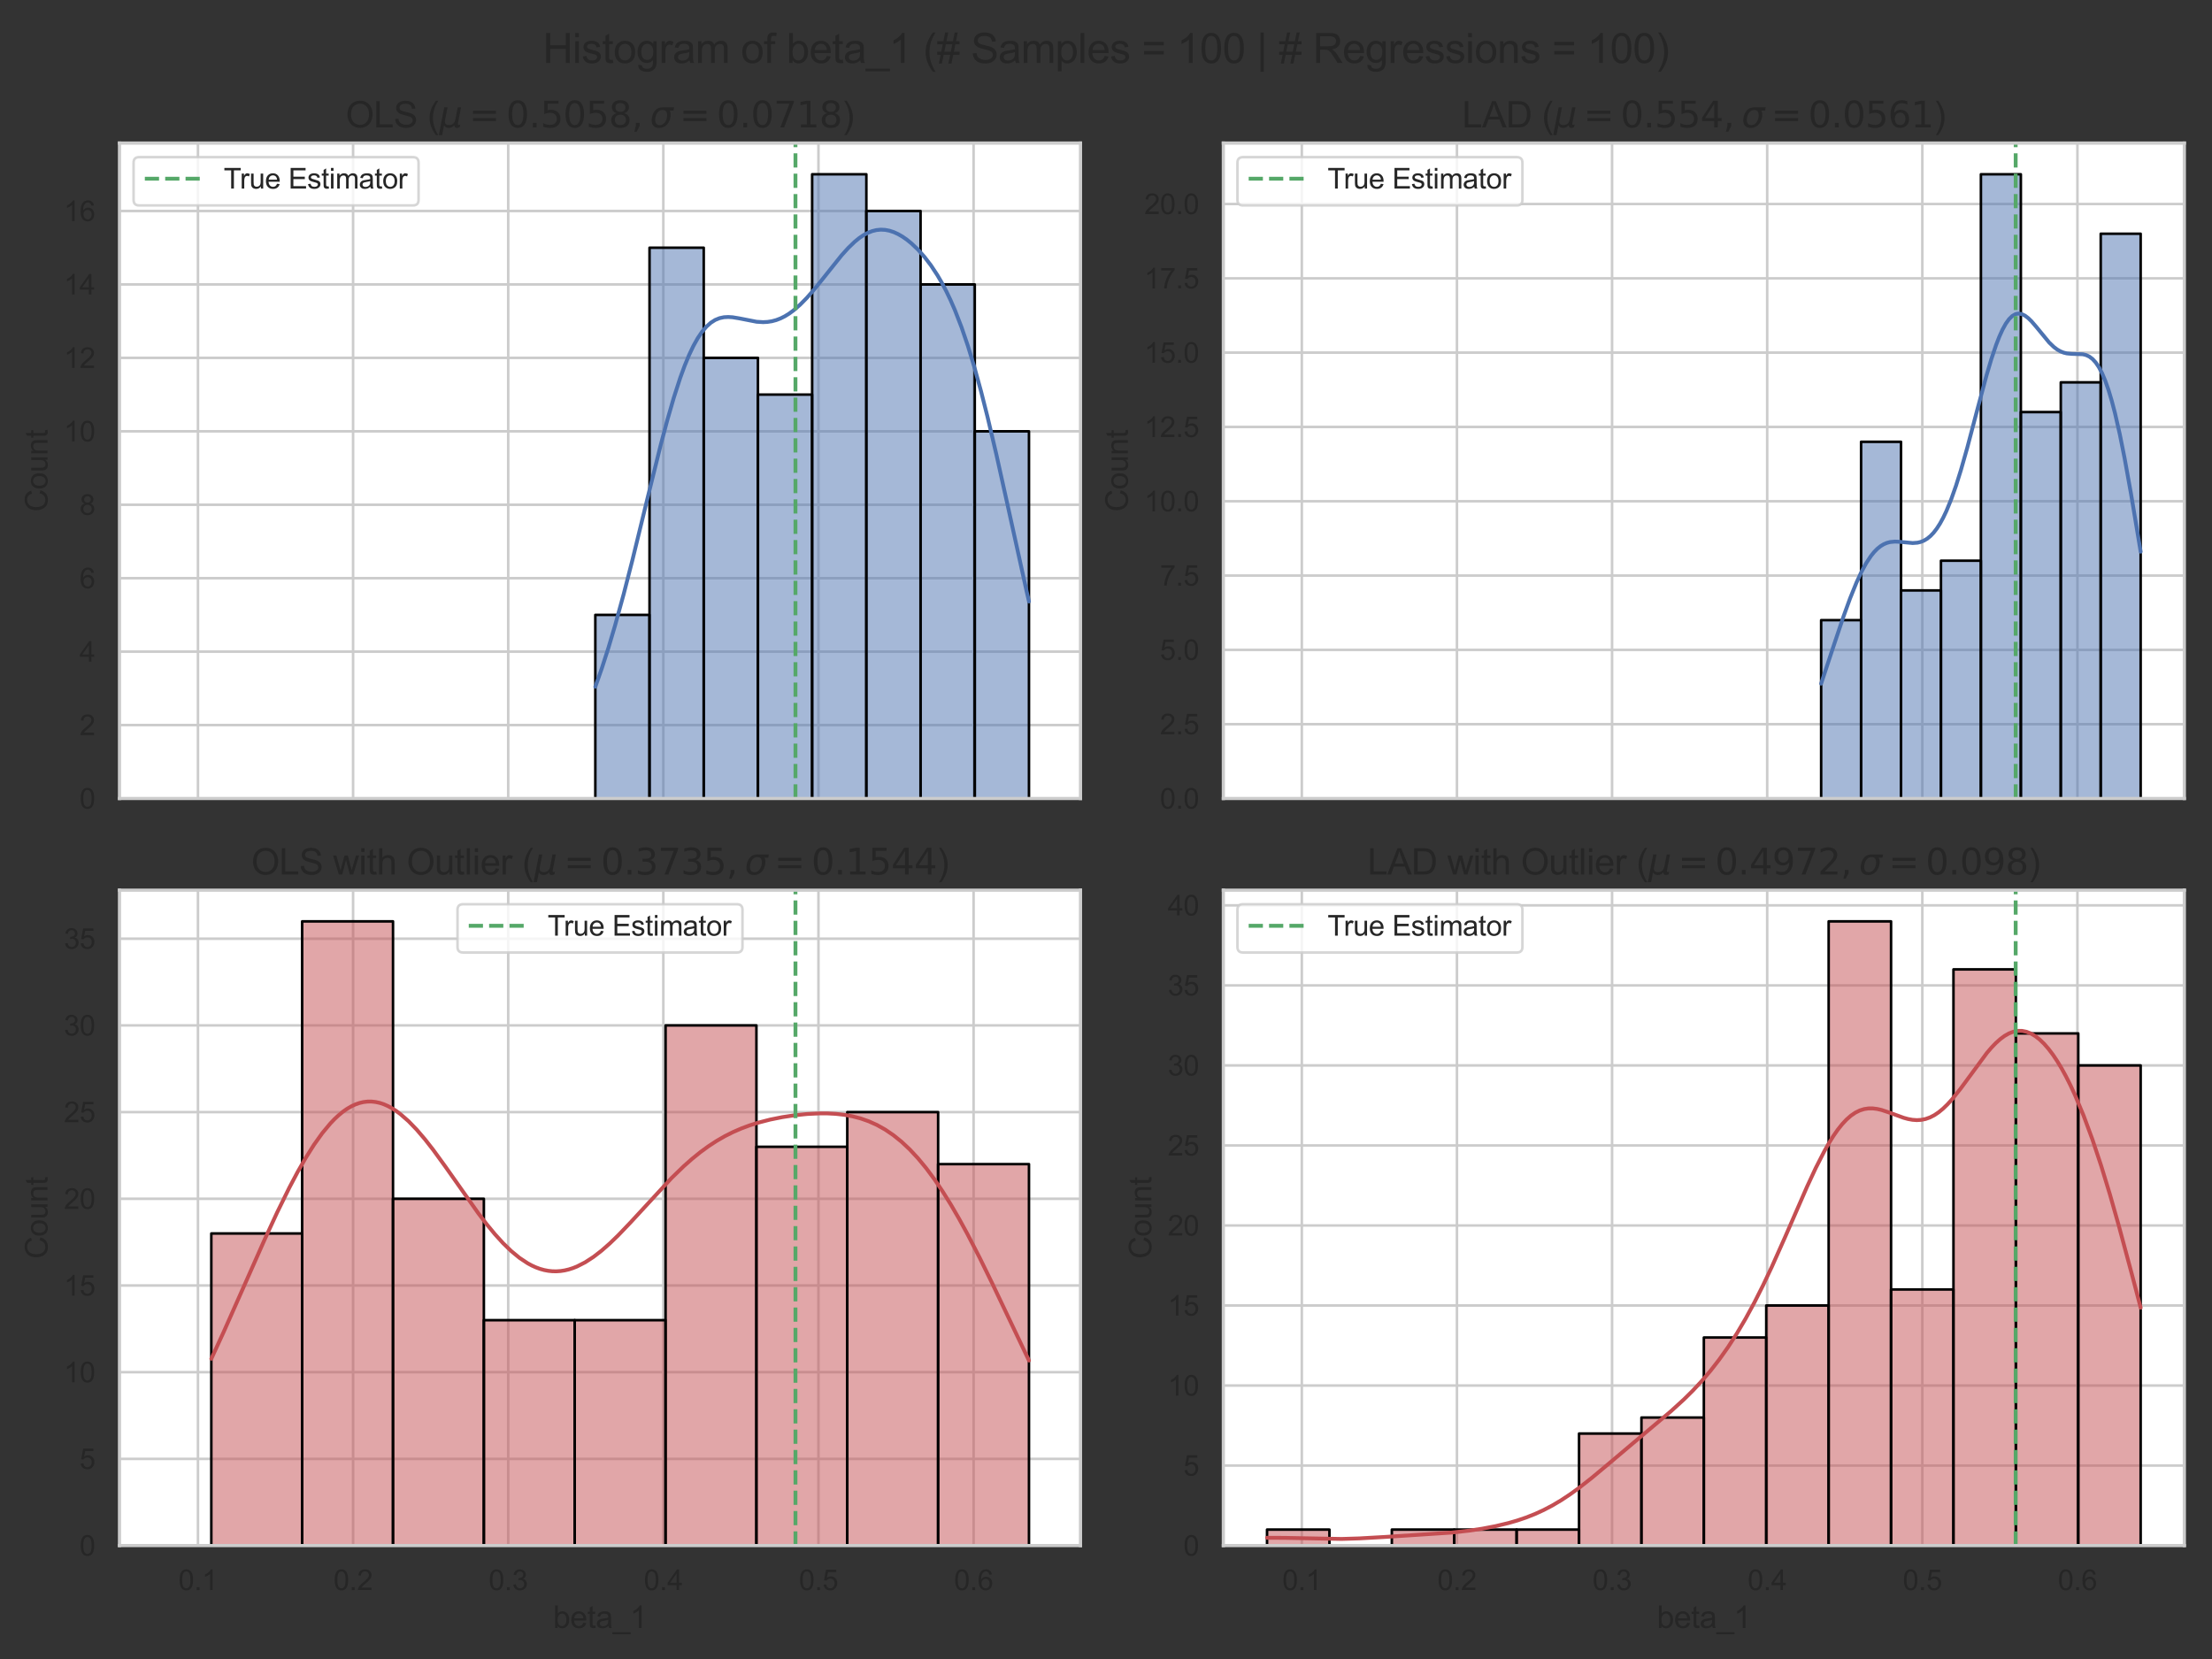 <?xml version="1.0" encoding="utf-8" standalone="no"?>
<!DOCTYPE svg PUBLIC "-//W3C//DTD SVG 1.1//EN"
  "http://www.w3.org/Graphics/SVG/1.1/DTD/svg11.dtd">
<svg xmlns:xlink="http://www.w3.org/1999/xlink" width="864pt" height="648pt" viewBox="0 0 864 648" xmlns="http://www.w3.org/2000/svg" version="1.1">
 <rect x="0" y="0" width="864" height="648" fill="#333333" stroke="none"/>
 <defs>
  <style type="text/css">*{stroke-linejoin: round; stroke-linecap: butt}</style>
 </defs>
 <g id="figure_1">
  <g id="patch_1">
   <path d="M 0 648 
L 864 648 
L 864 0 
L 0 0 
L 0 648 
z
" style="fill: none"/>
  </g>
  <g id="axes_1">
   <g id="patch_2">
    <path d="M 46.675 311.891 
L 422.038 311.891 
L 422.038 55.881 
L 46.675 55.881 
z
" style="fill: #ffffff"/>
   </g>
   <g id="matplotlib.axis_1">
    <g id="xtick_1">
     <g id="line2d_1">
      <path d="M 77.324 311.891 
L 77.324 55.881 
" clip-path="url(#pba76f14e4e)" style="fill: none; stroke: #cccccc; stroke-linecap: round"/>
     </g>
    </g>
    <g id="xtick_2">
     <g id="line2d_2">
      <path d="M 137.915 311.891 
L 137.915 55.881 
" clip-path="url(#pba76f14e4e)" style="fill: none; stroke: #cccccc; stroke-linecap: round"/>
     </g>
    </g>
    <g id="xtick_3">
     <g id="line2d_3">
      <path d="M 198.506 311.891 
L 198.506 55.881 
" clip-path="url(#pba76f14e4e)" style="fill: none; stroke: #cccccc; stroke-linecap: round"/>
     </g>
    </g>
    <g id="xtick_4">
     <g id="line2d_4">
      <path d="M 259.097 311.891 
L 259.097 55.881 
" clip-path="url(#pba76f14e4e)" style="fill: none; stroke: #cccccc; stroke-linecap: round"/>
     </g>
    </g>
    <g id="xtick_5">
     <g id="line2d_5">
      <path d="M 319.688 311.891 
L 319.688 55.881 
" clip-path="url(#pba76f14e4e)" style="fill: none; stroke: #cccccc; stroke-linecap: round"/>
     </g>
    </g>
    <g id="xtick_6">
     <g id="line2d_6">
      <path d="M 380.28 311.891 
L 380.28 55.881 
" clip-path="url(#pba76f14e4e)" style="fill: none; stroke: #cccccc; stroke-linecap: round"/>
     </g>
    </g>
   </g>
   <g id="matplotlib.axis_2">
    <g id="ytick_1">
     <g id="line2d_7">
      <path d="M 46.675 311.891 
L 422.038 311.891 
" clip-path="url(#pba76f14e4e)" style="fill: none; stroke: #cccccc; stroke-linecap: round"/>
     </g>
     <g id="text_1">
      <!-- 0 -->
      <g style="fill: #262626" transform="translate(31.058 315.827) scale(0.11 -0.11)">
       <defs>
        <path id="ArialMT-30" d="M 266 2259 
Q 266 3072 433 3567 
Q 600 4063 929 4331 
Q 1259 4600 1759 4600 
Q 2128 4600 2406 4451 
Q 2684 4303 2865 4023 
Q 3047 3744 3150 3342 
Q 3253 2941 3253 2259 
Q 3253 1453 3087 958 
Q 2922 463 2592 192 
Q 2263 -78 1759 -78 
Q 1097 -78 719 397 
Q 266 969 266 2259 
z
M 844 2259 
Q 844 1131 1108 757 
Q 1372 384 1759 384 
Q 2147 384 2411 759 
Q 2675 1134 2675 2259 
Q 2675 3391 2411 3762 
Q 2147 4134 1753 4134 
Q 1366 4134 1134 3806 
Q 844 3388 844 2259 
z
" transform="scale(0.016)"/>
       </defs>
       <use xlink:href="#ArialMT-30"/>
      </g>
     </g>
    </g>
    <g id="ytick_2">
     <g id="line2d_8">
      <path d="M 46.675 283.206 
L 422.038 283.206 
" clip-path="url(#pba76f14e4e)" style="fill: none; stroke: #cccccc; stroke-linecap: round"/>
     </g>
     <g id="text_2">
      <!-- 2 -->
      <g style="fill: #262626" transform="translate(31.058 287.143) scale(0.11 -0.11)">
       <defs>
        <path id="ArialMT-32" d="M 3222 541 
L 3222 0 
L 194 0 
Q 188 203 259 391 
Q 375 700 629 1000 
Q 884 1300 1366 1694 
Q 2113 2306 2375 2664 
Q 2638 3022 2638 3341 
Q 2638 3675 2398 3904 
Q 2159 4134 1775 4134 
Q 1369 4134 1125 3890 
Q 881 3647 878 3216 
L 300 3275 
Q 359 3922 746 4261 
Q 1134 4600 1788 4600 
Q 2447 4600 2831 4234 
Q 3216 3869 3216 3328 
Q 3216 3053 3103 2787 
Q 2991 2522 2730 2228 
Q 2469 1934 1863 1422 
Q 1356 997 1212 845 
Q 1069 694 975 541 
L 3222 541 
z
" transform="scale(0.016)"/>
       </defs>
       <use xlink:href="#ArialMT-32"/>
      </g>
     </g>
    </g>
    <g id="ytick_3">
     <g id="line2d_9">
      <path d="M 46.675 254.522 
L 422.038 254.522 
" clip-path="url(#pba76f14e4e)" style="fill: none; stroke: #cccccc; stroke-linecap: round"/>
     </g>
     <g id="text_3">
      <!-- 4 -->
      <g style="fill: #262626" transform="translate(31.058 258.458) scale(0.11 -0.11)">
       <defs>
        <path id="ArialMT-34" d="M 2069 0 
L 2069 1097 
L 81 1097 
L 81 1613 
L 2172 4581 
L 2631 4581 
L 2631 1613 
L 3250 1613 
L 3250 1097 
L 2631 1097 
L 2631 0 
L 2069 0 
z
M 2069 1613 
L 2069 3678 
L 634 1613 
L 2069 1613 
z
" transform="scale(0.016)"/>
       </defs>
       <use xlink:href="#ArialMT-34"/>
      </g>
     </g>
    </g>
    <g id="ytick_4">
     <g id="line2d_10">
      <path d="M 46.675 225.837 
L 422.038 225.837 
" clip-path="url(#pba76f14e4e)" style="fill: none; stroke: #cccccc; stroke-linecap: round"/>
     </g>
     <g id="text_4">
      <!-- 6 -->
      <g style="fill: #262626" transform="translate(31.058 229.774) scale(0.11 -0.11)">
       <defs>
        <path id="ArialMT-36" d="M 3184 3459 
L 2625 3416 
Q 2550 3747 2413 3897 
Q 2184 4138 1850 4138 
Q 1581 4138 1378 3988 
Q 1113 3794 959 3422 
Q 806 3050 800 2363 
Q 1003 2672 1297 2822 
Q 1591 2972 1913 2972 
Q 2475 2972 2870 2558 
Q 3266 2144 3266 1488 
Q 3266 1056 3080 686 
Q 2894 316 2569 119 
Q 2244 -78 1831 -78 
Q 1128 -78 684 439 
Q 241 956 241 2144 
Q 241 3472 731 4075 
Q 1159 4600 1884 4600 
Q 2425 4600 2770 4297 
Q 3116 3994 3184 3459 
z
M 888 1484 
Q 888 1194 1011 928 
Q 1134 663 1356 523 
Q 1578 384 1822 384 
Q 2178 384 2434 671 
Q 2691 959 2691 1453 
Q 2691 1928 2437 2201 
Q 2184 2475 1800 2475 
Q 1419 2475 1153 2201 
Q 888 1928 888 1484 
z
" transform="scale(0.016)"/>
       </defs>
       <use xlink:href="#ArialMT-36"/>
      </g>
     </g>
    </g>
    <g id="ytick_5">
     <g id="line2d_11">
      <path d="M 46.675 197.153 
L 422.038 197.153 
" clip-path="url(#pba76f14e4e)" style="fill: none; stroke: #cccccc; stroke-linecap: round"/>
     </g>
     <g id="text_5">
      <!-- 8 -->
      <g style="fill: #262626" transform="translate(31.058 201.089) scale(0.11 -0.11)">
       <defs>
        <path id="ArialMT-38" d="M 1131 2484 
Q 781 2613 612 2850 
Q 444 3088 444 3419 
Q 444 3919 803 4259 
Q 1163 4600 1759 4600 
Q 2359 4600 2725 4251 
Q 3091 3903 3091 3403 
Q 3091 3084 2923 2848 
Q 2756 2613 2416 2484 
Q 2838 2347 3058 2040 
Q 3278 1734 3278 1309 
Q 3278 722 2862 322 
Q 2447 -78 1769 -78 
Q 1091 -78 675 323 
Q 259 725 259 1325 
Q 259 1772 486 2073 
Q 713 2375 1131 2484 
z
M 1019 3438 
Q 1019 3113 1228 2906 
Q 1438 2700 1772 2700 
Q 2097 2700 2305 2904 
Q 2513 3109 2513 3406 
Q 2513 3716 2298 3927 
Q 2084 4138 1766 4138 
Q 1444 4138 1231 3931 
Q 1019 3725 1019 3438 
z
M 838 1322 
Q 838 1081 952 856 
Q 1066 631 1291 507 
Q 1516 384 1775 384 
Q 2178 384 2440 643 
Q 2703 903 2703 1303 
Q 2703 1709 2433 1975 
Q 2163 2241 1756 2241 
Q 1359 2241 1098 1978 
Q 838 1716 838 1322 
z
" transform="scale(0.016)"/>
       </defs>
       <use xlink:href="#ArialMT-38"/>
      </g>
     </g>
    </g>
    <g id="ytick_6">
     <g id="line2d_12">
      <path d="M 46.675 168.468 
L 422.038 168.468 
" clip-path="url(#pba76f14e4e)" style="fill: none; stroke: #cccccc; stroke-linecap: round"/>
     </g>
     <g id="text_6">
      <!-- 10 -->
      <g style="fill: #262626" transform="translate(24.941 172.405) scale(0.11 -0.11)">
       <defs>
        <path id="ArialMT-31" d="M 2384 0 
L 1822 0 
L 1822 3584 
Q 1619 3391 1289 3197 
Q 959 3003 697 2906 
L 697 3450 
Q 1169 3672 1522 3987 
Q 1875 4303 2022 4600 
L 2384 4600 
L 2384 0 
z
" transform="scale(0.016)"/>
       </defs>
       <use xlink:href="#ArialMT-31"/>
       <use xlink:href="#ArialMT-30" x="55.615"/>
      </g>
     </g>
    </g>
    <g id="ytick_7">
     <g id="line2d_13">
      <path d="M 46.675 139.783 
L 422.038 139.783 
" clip-path="url(#pba76f14e4e)" style="fill: none; stroke: #cccccc; stroke-linecap: round"/>
     </g>
     <g id="text_7">
      <!-- 12 -->
      <g style="fill: #262626" transform="translate(24.941 143.72) scale(0.11 -0.11)">
       <use xlink:href="#ArialMT-31"/>
       <use xlink:href="#ArialMT-32" x="55.615"/>
      </g>
     </g>
    </g>
    <g id="ytick_8">
     <g id="line2d_14">
      <path d="M 46.675 111.099 
L 422.038 111.099 
" clip-path="url(#pba76f14e4e)" style="fill: none; stroke: #cccccc; stroke-linecap: round"/>
     </g>
     <g id="text_8">
      <!-- 14 -->
      <g style="fill: #262626" transform="translate(24.941 115.036) scale(0.11 -0.11)">
       <use xlink:href="#ArialMT-31"/>
       <use xlink:href="#ArialMT-34" x="55.615"/>
      </g>
     </g>
    </g>
    <g id="ytick_9">
     <g id="line2d_15">
      <path d="M 46.675 82.414 
L 422.038 82.414 
" clip-path="url(#pba76f14e4e)" style="fill: none; stroke: #cccccc; stroke-linecap: round"/>
     </g>
     <g id="text_9">
      <!-- 16 -->
      <g style="fill: #262626" transform="translate(24.941 86.351) scale(0.11 -0.11)">
       <use xlink:href="#ArialMT-31"/>
       <use xlink:href="#ArialMT-36" x="55.615"/>
      </g>
     </g>
    </g>
    <g id="text_10">
     <!-- Count -->
     <g style="fill: #262626" transform="translate(18.556 199.896) rotate(-90) scale(0.12 -0.12)">
      <defs>
       <path id="ArialMT-43" d="M 3763 1606 
L 4369 1453 
Q 4178 706 3683 314 
Q 3188 -78 2472 -78 
Q 1731 -78 1267 223 
Q 803 525 561 1097 
Q 319 1669 319 2325 
Q 319 3041 592 3573 
Q 866 4106 1370 4382 
Q 1875 4659 2481 4659 
Q 3169 4659 3637 4309 
Q 4106 3959 4291 3325 
L 3694 3184 
Q 3534 3684 3231 3912 
Q 2928 4141 2469 4141 
Q 1941 4141 1586 3887 
Q 1231 3634 1087 3207 
Q 944 2781 944 2328 
Q 944 1744 1114 1308 
Q 1284 872 1643 656 
Q 2003 441 2422 441 
Q 2931 441 3284 734 
Q 3638 1028 3763 1606 
z
" transform="scale(0.016)"/>
       <path id="ArialMT-6f" d="M 213 1659 
Q 213 2581 725 3025 
Q 1153 3394 1769 3394 
Q 2453 3394 2887 2945 
Q 3322 2497 3322 1706 
Q 3322 1066 3130 698 
Q 2938 331 2570 128 
Q 2203 -75 1769 -75 
Q 1072 -75 642 372 
Q 213 819 213 1659 
z
M 791 1659 
Q 791 1022 1069 705 
Q 1347 388 1769 388 
Q 2188 388 2466 706 
Q 2744 1025 2744 1678 
Q 2744 2294 2464 2611 
Q 2184 2928 1769 2928 
Q 1347 2928 1069 2612 
Q 791 2297 791 1659 
z
" transform="scale(0.016)"/>
       <path id="ArialMT-75" d="M 2597 0 
L 2597 488 
Q 2209 -75 1544 -75 
Q 1250 -75 995 37 
Q 741 150 617 320 
Q 494 491 444 738 
Q 409 903 409 1263 
L 409 3319 
L 972 3319 
L 972 1478 
Q 972 1038 1006 884 
Q 1059 663 1231 536 
Q 1403 409 1656 409 
Q 1909 409 2131 539 
Q 2353 669 2445 892 
Q 2538 1116 2538 1541 
L 2538 3319 
L 3100 3319 
L 3100 0 
L 2597 0 
z
" transform="scale(0.016)"/>
       <path id="ArialMT-6e" d="M 422 0 
L 422 3319 
L 928 3319 
L 928 2847 
Q 1294 3394 1984 3394 
Q 2284 3394 2536 3286 
Q 2788 3178 2913 3003 
Q 3038 2828 3088 2588 
Q 3119 2431 3119 2041 
L 3119 0 
L 2556 0 
L 2556 2019 
Q 2556 2363 2490 2533 
Q 2425 2703 2258 2804 
Q 2091 2906 1866 2906 
Q 1506 2906 1245 2678 
Q 984 2450 984 1813 
L 984 0 
L 422 0 
z
" transform="scale(0.016)"/>
       <path id="ArialMT-74" d="M 1650 503 
L 1731 6 
Q 1494 -44 1306 -44 
Q 1000 -44 831 53 
Q 663 150 594 308 
Q 525 466 525 972 
L 525 2881 
L 113 2881 
L 113 3319 
L 525 3319 
L 525 4141 
L 1084 4478 
L 1084 3319 
L 1650 3319 
L 1650 2881 
L 1084 2881 
L 1084 941 
Q 1084 700 1114 631 
Q 1144 563 1211 522 
Q 1278 481 1403 481 
Q 1497 481 1650 503 
z
" transform="scale(0.016)"/>
      </defs>
      <use xlink:href="#ArialMT-43"/>
      <use xlink:href="#ArialMT-6f" x="72.217"/>
      <use xlink:href="#ArialMT-75" x="127.832"/>
      <use xlink:href="#ArialMT-6e" x="183.447"/>
      <use xlink:href="#ArialMT-74" x="239.062"/>
     </g>
    </g>
   </g>
   <g id="patch_3">
    <path d="M 232.532 311.891 
L 253.704 311.891 
L 253.704 240.179 
L 232.532 240.179 
z
" clip-path="url(#pba76f14e4e)" style="fill: #4c72b0; fill-opacity: 0.5; stroke: #000000; stroke-linejoin: miter"/>
   </g>
   <g id="patch_4">
    <path d="M 253.704 311.891 
L 274.877 311.891 
L 274.877 96.757 
L 253.704 96.757 
z
" clip-path="url(#pba76f14e4e)" style="fill: #4c72b0; fill-opacity: 0.5; stroke: #000000; stroke-linejoin: miter"/>
   </g>
   <g id="patch_5">
    <path d="M 274.877 311.891 
L 296.05 311.891 
L 296.05 139.783 
L 274.877 139.783 
z
" clip-path="url(#pba76f14e4e)" style="fill: #4c72b0; fill-opacity: 0.5; stroke: #000000; stroke-linejoin: miter"/>
   </g>
   <g id="patch_6">
    <path d="M 296.05 311.891 
L 317.223 311.891 
L 317.223 154.126 
L 296.05 154.126 
z
" clip-path="url(#pba76f14e4e)" style="fill: #4c72b0; fill-opacity: 0.5; stroke: #000000; stroke-linejoin: miter"/>
   </g>
   <g id="patch_7">
    <path d="M 317.223 311.891 
L 338.396 311.891 
L 338.396 68.072 
L 317.223 68.072 
z
" clip-path="url(#pba76f14e4e)" style="fill: #4c72b0; fill-opacity: 0.5; stroke: #000000; stroke-linejoin: miter"/>
   </g>
   <g id="patch_8">
    <path d="M 338.396 311.891 
L 359.569 311.891 
L 359.569 82.414 
L 338.396 82.414 
z
" clip-path="url(#pba76f14e4e)" style="fill: #4c72b0; fill-opacity: 0.5; stroke: #000000; stroke-linejoin: miter"/>
   </g>
   <g id="patch_9">
    <path d="M 359.569 311.891 
L 380.741 311.891 
L 380.741 111.099 
L 359.569 111.099 
z
" clip-path="url(#pba76f14e4e)" style="fill: #4c72b0; fill-opacity: 0.5; stroke: #000000; stroke-linejoin: miter"/>
   </g>
   <g id="patch_10">
    <path d="M 380.741 311.891 
L 401.914 311.891 
L 401.914 168.468 
L 380.741 168.468 
z
" clip-path="url(#pba76f14e4e)" style="fill: #4c72b0; fill-opacity: 0.5; stroke: #000000; stroke-linejoin: miter"/>
   </g>
   <g id="line2d_16">
    <path d="M 232.532 268.25 
L 235.085 260.998 
L 237.639 253.068 
L 240.192 244.484 
L 243.597 232.104 
L 247.001 218.835 
L 252.96 194.415 
L 258.067 173.807 
L 260.62 164.206 
L 263.174 155.369 
L 265.727 147.488 
L 267.429 142.84 
L 269.132 138.713 
L 270.834 135.125 
L 272.536 132.08 
L 274.239 129.569 
L 275.941 127.571 
L 277.643 126.052 
L 279.346 124.97 
L 281.048 124.275 
L 282.75 123.909 
L 284.453 123.812 
L 286.155 123.922 
L 288.709 124.345 
L 295.518 125.676 
L 298.072 125.83 
L 299.774 125.742 
L 301.476 125.478 
L 303.179 125.024 
L 304.881 124.372 
L 306.583 123.519 
L 308.286 122.464 
L 309.988 121.213 
L 312.541 118.992 
L 315.095 116.4 
L 317.648 113.503 
L 321.053 109.313 
L 328.714 99.736 
L 331.267 96.908 
L 333.821 94.447 
L 335.523 93.055 
L 337.225 91.887 
L 338.928 90.96 
L 340.63 90.284 
L 342.332 89.864 
L 344.035 89.7 
L 345.737 89.787 
L 347.439 90.118 
L 349.142 90.68 
L 350.844 91.463 
L 352.546 92.454 
L 354.249 93.643 
L 355.951 95.023 
L 358.505 97.446 
L 361.058 100.305 
L 363.612 103.639 
L 366.165 107.513 
L 367.867 110.435 
L 369.57 113.66 
L 371.272 117.215 
L 372.974 121.126 
L 375.528 127.706 
L 378.081 135.183 
L 380.635 143.571 
L 383.188 152.839 
L 385.742 162.911 
L 389.147 177.375 
L 393.402 196.551 
L 401.063 231.266 
L 401.914 234.945 
L 401.914 234.945 
" clip-path="url(#pba76f14e4e)" style="fill: none; stroke: #4c72b0; stroke-width: 1.5; stroke-linecap: round"/>
   </g>
   <g id="line2d_17">
    <path d="M 310.708 311.891 
L 310.708 55.881 
" clip-path="url(#pba76f14e4e)" style="fill: none; stroke-dasharray: 5.55,2.4; stroke-dashoffset: 0; stroke: #55a868; stroke-width: 1.5"/>
   </g>
   <g id="patch_11">
    <path d="M 46.675 311.891 
L 46.675 55.881 
" style="fill: none; stroke: #cccccc; stroke-width: 1.25; stroke-linejoin: miter; stroke-linecap: square"/>
   </g>
   <g id="patch_12">
    <path d="M 422.038 311.891 
L 422.038 55.881 
" style="fill: none; stroke: #cccccc; stroke-width: 1.25; stroke-linejoin: miter; stroke-linecap: square"/>
   </g>
   <g id="patch_13">
    <path d="M 46.675 311.891 
L 422.038 311.891 
" style="fill: none; stroke: #cccccc; stroke-width: 1.25; stroke-linejoin: miter; stroke-linecap: square"/>
   </g>
   <g id="patch_14">
    <path d="M 46.675 55.881 
L 422.038 55.881 
" style="fill: none; stroke: #cccccc; stroke-width: 1.25; stroke-linejoin: miter; stroke-linecap: square"/>
   </g>
   <g id="text_11">
    <!-- OLS ($\mu = 0.5058, \sigma = 0.0718$) -->
    <g style="fill: #262626" transform="translate(135.026 49.881) scale(0.14 -0.14)">
     <defs>
      <path id="ArialMT-4f" d="M 309 2231 
Q 309 3372 921 4017 
Q 1534 4663 2503 4663 
Q 3138 4663 3647 4359 
Q 4156 4056 4423 3514 
Q 4691 2972 4691 2284 
Q 4691 1588 4409 1038 
Q 4128 488 3612 205 
Q 3097 -78 2500 -78 
Q 1853 -78 1343 234 
Q 834 547 571 1087 
Q 309 1628 309 2231 
z
M 934 2222 
Q 934 1394 1379 917 
Q 1825 441 2497 441 
Q 3181 441 3623 922 
Q 4066 1403 4066 2288 
Q 4066 2847 3877 3264 
Q 3688 3681 3323 3911 
Q 2959 4141 2506 4141 
Q 1863 4141 1398 3698 
Q 934 3256 934 2222 
z
" transform="scale(0.016)"/>
      <path id="ArialMT-4c" d="M 469 0 
L 469 4581 
L 1075 4581 
L 1075 541 
L 3331 541 
L 3331 0 
L 469 0 
z
" transform="scale(0.016)"/>
      <path id="ArialMT-53" d="M 288 1472 
L 859 1522 
Q 900 1178 1048 958 
Q 1197 738 1509 602 
Q 1822 466 2213 466 
Q 2559 466 2825 569 
Q 3091 672 3220 851 
Q 3350 1031 3350 1244 
Q 3350 1459 3225 1620 
Q 3100 1781 2813 1891 
Q 2628 1963 1997 2114 
Q 1366 2266 1113 2400 
Q 784 2572 623 2826 
Q 463 3081 463 3397 
Q 463 3744 659 4045 
Q 856 4347 1234 4503 
Q 1613 4659 2075 4659 
Q 2584 4659 2973 4495 
Q 3363 4331 3572 4012 
Q 3781 3694 3797 3291 
L 3216 3247 
Q 3169 3681 2898 3903 
Q 2628 4125 2100 4125 
Q 1550 4125 1298 3923 
Q 1047 3722 1047 3438 
Q 1047 3191 1225 3031 
Q 1400 2872 2139 2705 
Q 2878 2538 3153 2413 
Q 3553 2228 3743 1945 
Q 3934 1663 3934 1294 
Q 3934 928 3725 604 
Q 3516 281 3123 101 
Q 2731 -78 2241 -78 
Q 1619 -78 1198 103 
Q 778 284 539 648 
Q 300 1013 288 1472 
z
" transform="scale(0.016)"/>
      <path id="ArialMT-20" transform="scale(0.016)"/>
      <path id="ArialMT-28" d="M 1497 -1347 
Q 1031 -759 709 28 
Q 388 816 388 1659 
Q 388 2403 628 3084 
Q 909 3875 1497 4659 
L 1900 4659 
Q 1522 4009 1400 3731 
Q 1209 3300 1100 2831 
Q 966 2247 966 1656 
Q 966 153 1900 -1347 
L 1497 -1347 
z
" transform="scale(0.016)"/>
      <path id="DejaVuSans-Oblique-3bc" d="M -84 -1331 
L 856 3500 
L 1434 3500 
L 1009 1322 
Q 997 1256 987 1175 
Q 978 1094 978 1013 
Q 978 722 1161 565 
Q 1344 409 1684 409 
Q 2147 409 2431 671 
Q 2716 934 2816 1459 
L 3213 3500 
L 3788 3500 
L 3266 809 
Q 3253 750 3248 706 
Q 3244 663 3244 628 
Q 3244 531 3283 486 
Q 3322 441 3406 441 
Q 3438 441 3492 456 
Q 3547 472 3647 513 
L 3559 50 
Q 3422 -19 3297 -55 
Q 3172 -91 3053 -91 
Q 2847 -91 2730 40 
Q 2613 172 2613 403 
Q 2438 153 2195 31 
Q 1953 -91 1625 -91 
Q 1334 -91 1117 43 
Q 900 178 831 397 
L 494 -1331 
L -84 -1331 
z
" transform="scale(0.016)"/>
      <path id="DejaVuSans-3d" d="M 678 2906 
L 4684 2906 
L 4684 2381 
L 678 2381 
L 678 2906 
z
M 678 1631 
L 4684 1631 
L 4684 1100 
L 678 1100 
L 678 1631 
z
" transform="scale(0.016)"/>
      <path id="DejaVuSans-30" d="M 2034 4250 
Q 1547 4250 1301 3770 
Q 1056 3291 1056 2328 
Q 1056 1369 1301 889 
Q 1547 409 2034 409 
Q 2525 409 2770 889 
Q 3016 1369 3016 2328 
Q 3016 3291 2770 3770 
Q 2525 4250 2034 4250 
z
M 2034 4750 
Q 2819 4750 3233 4129 
Q 3647 3509 3647 2328 
Q 3647 1150 3233 529 
Q 2819 -91 2034 -91 
Q 1250 -91 836 529 
Q 422 1150 422 2328 
Q 422 3509 836 4129 
Q 1250 4750 2034 4750 
z
" transform="scale(0.016)"/>
      <path id="DejaVuSans-2e" d="M 684 794 
L 1344 794 
L 1344 0 
L 684 0 
L 684 794 
z
" transform="scale(0.016)"/>
      <path id="DejaVuSans-35" d="M 691 4666 
L 3169 4666 
L 3169 4134 
L 1269 4134 
L 1269 2991 
Q 1406 3038 1543 3061 
Q 1681 3084 1819 3084 
Q 2600 3084 3056 2656 
Q 3513 2228 3513 1497 
Q 3513 744 3044 326 
Q 2575 -91 1722 -91 
Q 1428 -91 1123 -41 
Q 819 9 494 109 
L 494 744 
Q 775 591 1075 516 
Q 1375 441 1709 441 
Q 2250 441 2565 725 
Q 2881 1009 2881 1497 
Q 2881 1984 2565 2268 
Q 2250 2553 1709 2553 
Q 1456 2553 1204 2497 
Q 953 2441 691 2322 
L 691 4666 
z
" transform="scale(0.016)"/>
      <path id="DejaVuSans-38" d="M 2034 2216 
Q 1584 2216 1326 1975 
Q 1069 1734 1069 1313 
Q 1069 891 1326 650 
Q 1584 409 2034 409 
Q 2484 409 2743 651 
Q 3003 894 3003 1313 
Q 3003 1734 2745 1975 
Q 2488 2216 2034 2216 
z
M 1403 2484 
Q 997 2584 770 2862 
Q 544 3141 544 3541 
Q 544 4100 942 4425 
Q 1341 4750 2034 4750 
Q 2731 4750 3128 4425 
Q 3525 4100 3525 3541 
Q 3525 3141 3298 2862 
Q 3072 2584 2669 2484 
Q 3125 2378 3379 2068 
Q 3634 1759 3634 1313 
Q 3634 634 3220 271 
Q 2806 -91 2034 -91 
Q 1263 -91 848 271 
Q 434 634 434 1313 
Q 434 1759 690 2068 
Q 947 2378 1403 2484 
z
M 1172 3481 
Q 1172 3119 1398 2916 
Q 1625 2713 2034 2713 
Q 2441 2713 2670 2916 
Q 2900 3119 2900 3481 
Q 2900 3844 2670 4047 
Q 2441 4250 2034 4250 
Q 1625 4250 1398 4047 
Q 1172 3844 1172 3481 
z
" transform="scale(0.016)"/>
      <path id="DejaVuSans-2c" d="M 750 794 
L 1409 794 
L 1409 256 
L 897 -744 
L 494 -744 
L 750 256 
L 750 794 
z
" transform="scale(0.016)"/>
      <path id="DejaVuSans-Oblique-3c3" d="M 2219 3044 
Q 1744 3044 1422 2700 
Q 1081 2341 969 1747 
Q 844 1119 1044 756 
Q 1241 397 1706 397 
Q 2166 397 2503 759 
Q 2844 1122 2966 1747 
Q 3075 2319 2881 2700 
Q 2700 3044 2219 3044 
z
M 2309 3503 
L 4219 3500 
L 4106 2925 
L 3463 2925 
Q 3706 2438 3575 1747 
Q 3406 888 2884 400 
Q 2359 -91 1609 -91 
Q 856 -91 525 400 
Q 194 888 363 1747 
Q 528 2609 1050 3097 
Q 1484 3503 2309 3503 
z
" transform="scale(0.016)"/>
      <path id="DejaVuSans-37" d="M 525 4666 
L 3525 4666 
L 3525 4397 
L 1831 0 
L 1172 0 
L 2766 4134 
L 525 4134 
L 525 4666 
z
" transform="scale(0.016)"/>
      <path id="DejaVuSans-31" d="M 794 531 
L 1825 531 
L 1825 4091 
L 703 3866 
L 703 4441 
L 1819 4666 
L 2450 4666 
L 2450 531 
L 3481 531 
L 3481 0 
L 794 0 
L 794 531 
z
" transform="scale(0.016)"/>
      <path id="ArialMT-29" d="M 791 -1347 
L 388 -1347 
Q 1322 153 1322 1656 
Q 1322 2244 1188 2822 
Q 1081 3291 891 3722 
Q 769 4003 388 4659 
L 791 4659 
Q 1378 3875 1659 3084 
Q 1900 2403 1900 1659 
Q 1900 816 1576 28 
Q 1253 -759 791 -1347 
z
" transform="scale(0.016)"/>
     </defs>
     <use xlink:href="#ArialMT-4f" transform="translate(0 0.781)"/>
     <use xlink:href="#ArialMT-4c" transform="translate(77.783 0.781)"/>
     <use xlink:href="#ArialMT-53" transform="translate(133.398 0.781)"/>
     <use xlink:href="#ArialMT-20" transform="translate(200.098 0.781)"/>
     <use xlink:href="#ArialMT-28" transform="translate(227.881 0.781)"/>
     <use xlink:href="#DejaVuSans-Oblique-3bc" transform="translate(261.182 0.781)"/>
     <use xlink:href="#DejaVuSans-3d" transform="translate(344.287 0.781)"/>
     <use xlink:href="#DejaVuSans-30" transform="translate(447.559 0.781)"/>
     <use xlink:href="#DejaVuSans-2e" transform="translate(511.182 0.781)"/>
     <use xlink:href="#DejaVuSans-35" transform="translate(542.969 0.781)"/>
     <use xlink:href="#DejaVuSans-30" transform="translate(606.592 0.781)"/>
     <use xlink:href="#DejaVuSans-35" transform="translate(670.215 0.781)"/>
     <use xlink:href="#DejaVuSans-38" transform="translate(733.838 0.781)"/>
     <use xlink:href="#DejaVuSans-2c" transform="translate(797.461 0.781)"/>
     <use xlink:href="#DejaVuSans-Oblique-3c3" transform="translate(848.73 0.781)"/>
     <use xlink:href="#DejaVuSans-3d" transform="translate(931.592 0.781)"/>
     <use xlink:href="#DejaVuSans-30" transform="translate(1034.863 0.781)"/>
     <use xlink:href="#DejaVuSans-2e" transform="translate(1098.486 0.781)"/>
     <use xlink:href="#DejaVuSans-30" transform="translate(1130.273 0.781)"/>
     <use xlink:href="#DejaVuSans-37" transform="translate(1193.896 0.781)"/>
     <use xlink:href="#DejaVuSans-31" transform="translate(1257.52 0.781)"/>
     <use xlink:href="#DejaVuSans-38" transform="translate(1321.143 0.781)"/>
     <use xlink:href="#ArialMT-29" transform="translate(1384.766 0.781)"/>
    </g>
   </g>
   <g id="legend_1">
    <g id="patch_15">
     <path d="M 54.375 80.241 
L 161.286 80.241 
Q 163.486 80.241 163.486 78.041 
L 163.486 63.581 
Q 163.486 61.381 161.286 61.381 
L 54.375 61.381 
Q 52.175 61.381 52.175 63.581 
L 52.175 78.041 
Q 52.175 80.241 54.375 80.241 
z
" style="fill: #ffffff; opacity: 0.8; stroke: #cccccc; stroke-linejoin: miter"/>
    </g>
    <g id="line2d_18">
     <path d="M 56.575 69.805 
L 67.575 69.805 
L 78.575 69.805 
" style="fill: none; stroke-dasharray: 5.55,2.4; stroke-dashoffset: 0; stroke: #55a868; stroke-width: 1.5"/>
    </g>
    <g id="text_12">
     <!-- True Estimator -->
     <g style="fill: #262626" transform="translate(87.375 73.655) scale(0.11 -0.11)">
      <defs>
       <path id="ArialMT-54" d="M 1659 0 
L 1659 4041 
L 150 4041 
L 150 4581 
L 3781 4581 
L 3781 4041 
L 2266 4041 
L 2266 0 
L 1659 0 
z
" transform="scale(0.016)"/>
       <path id="ArialMT-72" d="M 416 0 
L 416 3319 
L 922 3319 
L 922 2816 
Q 1116 3169 1280 3281 
Q 1444 3394 1641 3394 
Q 1925 3394 2219 3213 
L 2025 2691 
Q 1819 2813 1613 2813 
Q 1428 2813 1281 2702 
Q 1134 2591 1072 2394 
Q 978 2094 978 1738 
L 978 0 
L 416 0 
z
" transform="scale(0.016)"/>
       <path id="ArialMT-65" d="M 2694 1069 
L 3275 997 
Q 3138 488 2766 206 
Q 2394 -75 1816 -75 
Q 1088 -75 661 373 
Q 234 822 234 1631 
Q 234 2469 665 2931 
Q 1097 3394 1784 3394 
Q 2450 3394 2872 2941 
Q 3294 2488 3294 1666 
Q 3294 1616 3291 1516 
L 816 1516 
Q 847 969 1125 678 
Q 1403 388 1819 388 
Q 2128 388 2347 550 
Q 2566 713 2694 1069 
z
M 847 1978 
L 2700 1978 
Q 2663 2397 2488 2606 
Q 2219 2931 1791 2931 
Q 1403 2931 1139 2672 
Q 875 2413 847 1978 
z
" transform="scale(0.016)"/>
       <path id="ArialMT-45" d="M 506 0 
L 506 4581 
L 3819 4581 
L 3819 4041 
L 1113 4041 
L 1113 2638 
L 3647 2638 
L 3647 2100 
L 1113 2100 
L 1113 541 
L 3925 541 
L 3925 0 
L 506 0 
z
" transform="scale(0.016)"/>
       <path id="ArialMT-73" d="M 197 991 
L 753 1078 
Q 800 744 1014 566 
Q 1228 388 1613 388 
Q 2000 388 2187 545 
Q 2375 703 2375 916 
Q 2375 1106 2209 1216 
Q 2094 1291 1634 1406 
Q 1016 1563 777 1677 
Q 538 1791 414 1992 
Q 291 2194 291 2438 
Q 291 2659 392 2848 
Q 494 3038 669 3163 
Q 800 3259 1026 3326 
Q 1253 3394 1513 3394 
Q 1903 3394 2198 3281 
Q 2494 3169 2634 2976 
Q 2775 2784 2828 2463 
L 2278 2388 
Q 2241 2644 2061 2787 
Q 1881 2931 1553 2931 
Q 1166 2931 1000 2803 
Q 834 2675 834 2503 
Q 834 2394 903 2306 
Q 972 2216 1119 2156 
Q 1203 2125 1616 2013 
Q 2213 1853 2448 1751 
Q 2684 1650 2818 1456 
Q 2953 1263 2953 975 
Q 2953 694 2789 445 
Q 2625 197 2315 61 
Q 2006 -75 1616 -75 
Q 969 -75 630 194 
Q 291 463 197 991 
z
" transform="scale(0.016)"/>
       <path id="ArialMT-69" d="M 425 3934 
L 425 4581 
L 988 4581 
L 988 3934 
L 425 3934 
z
M 425 0 
L 425 3319 
L 988 3319 
L 988 0 
L 425 0 
z
" transform="scale(0.016)"/>
       <path id="ArialMT-6d" d="M 422 0 
L 422 3319 
L 925 3319 
L 925 2853 
Q 1081 3097 1340 3245 
Q 1600 3394 1931 3394 
Q 2300 3394 2536 3241 
Q 2772 3088 2869 2813 
Q 3263 3394 3894 3394 
Q 4388 3394 4653 3120 
Q 4919 2847 4919 2278 
L 4919 0 
L 4359 0 
L 4359 2091 
Q 4359 2428 4304 2576 
Q 4250 2725 4106 2815 
Q 3963 2906 3769 2906 
Q 3419 2906 3187 2673 
Q 2956 2441 2956 1928 
L 2956 0 
L 2394 0 
L 2394 2156 
Q 2394 2531 2256 2718 
Q 2119 2906 1806 2906 
Q 1569 2906 1367 2781 
Q 1166 2656 1075 2415 
Q 984 2175 984 1722 
L 984 0 
L 422 0 
z
" transform="scale(0.016)"/>
       <path id="ArialMT-61" d="M 2588 409 
Q 2275 144 1986 34 
Q 1697 -75 1366 -75 
Q 819 -75 525 192 
Q 231 459 231 875 
Q 231 1119 342 1320 
Q 453 1522 633 1644 
Q 813 1766 1038 1828 
Q 1203 1872 1538 1913 
Q 2219 1994 2541 2106 
Q 2544 2222 2544 2253 
Q 2544 2597 2384 2738 
Q 2169 2928 1744 2928 
Q 1347 2928 1158 2789 
Q 969 2650 878 2297 
L 328 2372 
Q 403 2725 575 2942 
Q 747 3159 1072 3276 
Q 1397 3394 1825 3394 
Q 2250 3394 2515 3294 
Q 2781 3194 2906 3042 
Q 3031 2891 3081 2659 
Q 3109 2516 3109 2141 
L 3109 1391 
Q 3109 606 3145 398 
Q 3181 191 3288 0 
L 2700 0 
Q 2613 175 2588 409 
z
M 2541 1666 
Q 2234 1541 1622 1453 
Q 1275 1403 1131 1340 
Q 988 1278 909 1158 
Q 831 1038 831 891 
Q 831 666 1001 516 
Q 1172 366 1500 366 
Q 1825 366 2078 508 
Q 2331 650 2450 897 
Q 2541 1088 2541 1459 
L 2541 1666 
z
" transform="scale(0.016)"/>
      </defs>
      <use xlink:href="#ArialMT-54"/>
      <use xlink:href="#ArialMT-72" x="57.334"/>
      <use xlink:href="#ArialMT-75" x="90.635"/>
      <use xlink:href="#ArialMT-65" x="146.25"/>
      <use xlink:href="#ArialMT-20" x="201.865"/>
      <use xlink:href="#ArialMT-45" x="229.648"/>
      <use xlink:href="#ArialMT-73" x="296.348"/>
      <use xlink:href="#ArialMT-74" x="346.348"/>
      <use xlink:href="#ArialMT-69" x="374.131"/>
      <use xlink:href="#ArialMT-6d" x="396.348"/>
      <use xlink:href="#ArialMT-61" x="479.648"/>
      <use xlink:href="#ArialMT-74" x="535.264"/>
      <use xlink:href="#ArialMT-6f" x="563.047"/>
      <use xlink:href="#ArialMT-72" x="618.662"/>
     </g>
    </g>
   </g>
  </g>
  <g id="axes_2">
   <g id="patch_16">
    <path d="M 477.837 311.891 
L 853.2 311.891 
L 853.2 55.881 
L 477.837 55.881 
z
" style="fill: #ffffff"/>
   </g>
   <g id="matplotlib.axis_3">
    <g id="xtick_7">
     <g id="line2d_19">
      <path d="M 508.486 311.891 
L 508.486 55.881 
" clip-path="url(#pa0da8439b6)" style="fill: none; stroke: #cccccc; stroke-linecap: round"/>
     </g>
    </g>
    <g id="xtick_8">
     <g id="line2d_20">
      <path d="M 569.077 311.891 
L 569.077 55.881 
" clip-path="url(#pa0da8439b6)" style="fill: none; stroke: #cccccc; stroke-linecap: round"/>
     </g>
    </g>
    <g id="xtick_9">
     <g id="line2d_21">
      <path d="M 629.669 311.891 
L 629.669 55.881 
" clip-path="url(#pa0da8439b6)" style="fill: none; stroke: #cccccc; stroke-linecap: round"/>
     </g>
    </g>
    <g id="xtick_10">
     <g id="line2d_22">
      <path d="M 690.26 311.891 
L 690.26 55.881 
" clip-path="url(#pa0da8439b6)" style="fill: none; stroke: #cccccc; stroke-linecap: round"/>
     </g>
    </g>
    <g id="xtick_11">
     <g id="line2d_23">
      <path d="M 750.851 311.891 
L 750.851 55.881 
" clip-path="url(#pa0da8439b6)" style="fill: none; stroke: #cccccc; stroke-linecap: round"/>
     </g>
    </g>
    <g id="xtick_12">
     <g id="line2d_24">
      <path d="M 811.442 311.891 
L 811.442 55.881 
" clip-path="url(#pa0da8439b6)" style="fill: none; stroke: #cccccc; stroke-linecap: round"/>
     </g>
    </g>
   </g>
   <g id="matplotlib.axis_4">
    <g id="ytick_10">
     <g id="line2d_25">
      <path d="M 477.837 311.891 
L 853.2 311.891 
" clip-path="url(#pa0da8439b6)" style="fill: none; stroke: #cccccc; stroke-linecap: round"/>
     </g>
     <g id="text_13">
      <!-- 0.0 -->
      <g style="fill: #262626" transform="translate(453.048 315.827) scale(0.11 -0.11)">
       <defs>
        <path id="ArialMT-2e" d="M 581 0 
L 581 641 
L 1222 641 
L 1222 0 
L 581 0 
z
" transform="scale(0.016)"/>
       </defs>
       <use xlink:href="#ArialMT-30"/>
       <use xlink:href="#ArialMT-2e" x="55.615"/>
       <use xlink:href="#ArialMT-30" x="83.398"/>
      </g>
     </g>
    </g>
    <g id="ytick_11">
     <g id="line2d_26">
      <path d="M 477.837 282.865 
L 853.2 282.865 
" clip-path="url(#pa0da8439b6)" style="fill: none; stroke: #cccccc; stroke-linecap: round"/>
     </g>
     <g id="text_14">
      <!-- 2.5 -->
      <g style="fill: #262626" transform="translate(453.048 286.801) scale(0.11 -0.11)">
       <defs>
        <path id="ArialMT-35" d="M 266 1200 
L 856 1250 
Q 922 819 1161 601 
Q 1400 384 1738 384 
Q 2144 384 2425 690 
Q 2706 997 2706 1503 
Q 2706 1984 2436 2262 
Q 2166 2541 1728 2541 
Q 1456 2541 1237 2417 
Q 1019 2294 894 2097 
L 366 2166 
L 809 4519 
L 3088 4519 
L 3088 3981 
L 1259 3981 
L 1013 2750 
Q 1425 3038 1878 3038 
Q 2478 3038 2890 2622 
Q 3303 2206 3303 1553 
Q 3303 931 2941 478 
Q 2500 -78 1738 -78 
Q 1113 -78 717 272 
Q 322 622 266 1200 
z
" transform="scale(0.016)"/>
       </defs>
       <use xlink:href="#ArialMT-32"/>
       <use xlink:href="#ArialMT-2e" x="55.615"/>
       <use xlink:href="#ArialMT-35" x="83.398"/>
      </g>
     </g>
    </g>
    <g id="ytick_12">
     <g id="line2d_27">
      <path d="M 477.837 253.839 
L 853.2 253.839 
" clip-path="url(#pa0da8439b6)" style="fill: none; stroke: #cccccc; stroke-linecap: round"/>
     </g>
     <g id="text_15">
      <!-- 5.0 -->
      <g style="fill: #262626" transform="translate(453.048 257.775) scale(0.11 -0.11)">
       <use xlink:href="#ArialMT-35"/>
       <use xlink:href="#ArialMT-2e" x="55.615"/>
       <use xlink:href="#ArialMT-30" x="83.398"/>
      </g>
     </g>
    </g>
    <g id="ytick_13">
     <g id="line2d_28">
      <path d="M 477.837 224.813 
L 853.2 224.813 
" clip-path="url(#pa0da8439b6)" style="fill: none; stroke: #cccccc; stroke-linecap: round"/>
     </g>
     <g id="text_16">
      <!-- 7.5 -->
      <g style="fill: #262626" transform="translate(453.048 228.749) scale(0.11 -0.11)">
       <defs>
        <path id="ArialMT-37" d="M 303 3981 
L 303 4522 
L 3269 4522 
L 3269 4084 
Q 2831 3619 2401 2847 
Q 1972 2075 1738 1259 
Q 1569 684 1522 0 
L 944 0 
Q 953 541 1156 1306 
Q 1359 2072 1739 2783 
Q 2119 3494 2547 3981 
L 303 3981 
z
" transform="scale(0.016)"/>
       </defs>
       <use xlink:href="#ArialMT-37"/>
       <use xlink:href="#ArialMT-2e" x="55.615"/>
       <use xlink:href="#ArialMT-35" x="83.398"/>
      </g>
     </g>
    </g>
    <g id="ytick_14">
     <g id="line2d_29">
      <path d="M 477.837 195.787 
L 853.2 195.787 
" clip-path="url(#pa0da8439b6)" style="fill: none; stroke: #cccccc; stroke-linecap: round"/>
     </g>
     <g id="text_17">
      <!-- 10.0 -->
      <g style="fill: #262626" transform="translate(446.93 199.723) scale(0.11 -0.11)">
       <use xlink:href="#ArialMT-31"/>
       <use xlink:href="#ArialMT-30" x="55.615"/>
       <use xlink:href="#ArialMT-2e" x="111.23"/>
       <use xlink:href="#ArialMT-30" x="139.014"/>
      </g>
     </g>
    </g>
    <g id="ytick_15">
     <g id="line2d_30">
      <path d="M 477.837 166.761 
L 853.2 166.761 
" clip-path="url(#pa0da8439b6)" style="fill: none; stroke: #cccccc; stroke-linecap: round"/>
     </g>
     <g id="text_18">
      <!-- 12.5 -->
      <g style="fill: #262626" transform="translate(446.93 170.697) scale(0.11 -0.11)">
       <use xlink:href="#ArialMT-31"/>
       <use xlink:href="#ArialMT-32" x="55.615"/>
       <use xlink:href="#ArialMT-2e" x="111.23"/>
       <use xlink:href="#ArialMT-35" x="139.014"/>
      </g>
     </g>
    </g>
    <g id="ytick_16">
     <g id="line2d_31">
      <path d="M 477.837 137.735 
L 853.2 137.735 
" clip-path="url(#pa0da8439b6)" style="fill: none; stroke: #cccccc; stroke-linecap: round"/>
     </g>
     <g id="text_19">
      <!-- 15.0 -->
      <g style="fill: #262626" transform="translate(446.93 141.671) scale(0.11 -0.11)">
       <use xlink:href="#ArialMT-31"/>
       <use xlink:href="#ArialMT-35" x="55.615"/>
       <use xlink:href="#ArialMT-2e" x="111.23"/>
       <use xlink:href="#ArialMT-30" x="139.014"/>
      </g>
     </g>
    </g>
    <g id="ytick_17">
     <g id="line2d_32">
      <path d="M 477.837 108.709 
L 853.2 108.709 
" clip-path="url(#pa0da8439b6)" style="fill: none; stroke: #cccccc; stroke-linecap: round"/>
     </g>
     <g id="text_20">
      <!-- 17.5 -->
      <g style="fill: #262626" transform="translate(446.93 112.645) scale(0.11 -0.11)">
       <use xlink:href="#ArialMT-31"/>
       <use xlink:href="#ArialMT-37" x="55.615"/>
       <use xlink:href="#ArialMT-2e" x="111.23"/>
       <use xlink:href="#ArialMT-35" x="139.014"/>
      </g>
     </g>
    </g>
    <g id="ytick_18">
     <g id="line2d_33">
      <path d="M 477.837 79.683 
L 853.2 79.683 
" clip-path="url(#pa0da8439b6)" style="fill: none; stroke: #cccccc; stroke-linecap: round"/>
     </g>
     <g id="text_21">
      <!-- 20.0 -->
      <g style="fill: #262626" transform="translate(446.93 83.619) scale(0.11 -0.11)">
       <use xlink:href="#ArialMT-32"/>
       <use xlink:href="#ArialMT-30" x="55.615"/>
       <use xlink:href="#ArialMT-2e" x="111.23"/>
       <use xlink:href="#ArialMT-30" x="139.014"/>
      </g>
     </g>
    </g>
    <g id="text_22">
     <!-- Count -->
     <g style="fill: #262626" transform="translate(440.545 199.896) rotate(-90) scale(0.12 -0.12)">
      <use xlink:href="#ArialMT-43"/>
      <use xlink:href="#ArialMT-6f" x="72.217"/>
      <use xlink:href="#ArialMT-75" x="127.832"/>
      <use xlink:href="#ArialMT-6e" x="183.447"/>
      <use xlink:href="#ArialMT-74" x="239.062"/>
     </g>
    </g>
   </g>
   <g id="patch_17">
    <path d="M 711.333 311.891 
L 726.934 311.891 
L 726.934 242.228 
L 711.333 242.228 
z
" clip-path="url(#pa0da8439b6)" style="fill: #4c72b0; fill-opacity: 0.5; stroke: #000000; stroke-linejoin: miter"/>
   </g>
   <g id="patch_18">
    <path d="M 726.934 311.891 
L 742.534 311.891 
L 742.534 172.566 
L 726.934 172.566 
z
" clip-path="url(#pa0da8439b6)" style="fill: #4c72b0; fill-opacity: 0.5; stroke: #000000; stroke-linejoin: miter"/>
   </g>
   <g id="patch_19">
    <path d="M 742.534 311.891 
L 758.135 311.891 
L 758.135 230.618 
L 742.534 230.618 
z
" clip-path="url(#pa0da8439b6)" style="fill: #4c72b0; fill-opacity: 0.5; stroke: #000000; stroke-linejoin: miter"/>
   </g>
   <g id="patch_20">
    <path d="M 758.135 311.891 
L 773.736 311.891 
L 773.736 219.007 
L 758.135 219.007 
z
" clip-path="url(#pa0da8439b6)" style="fill: #4c72b0; fill-opacity: 0.5; stroke: #000000; stroke-linejoin: miter"/>
   </g>
   <g id="patch_21">
    <path d="M 773.736 311.891 
L 789.336 311.891 
L 789.336 68.072 
L 773.736 68.072 
z
" clip-path="url(#pa0da8439b6)" style="fill: #4c72b0; fill-opacity: 0.5; stroke: #000000; stroke-linejoin: miter"/>
   </g>
   <g id="patch_22">
    <path d="M 789.336 311.891 
L 804.937 311.891 
L 804.937 160.955 
L 789.336 160.955 
z
" clip-path="url(#pa0da8439b6)" style="fill: #4c72b0; fill-opacity: 0.5; stroke: #000000; stroke-linejoin: miter"/>
   </g>
   <g id="patch_23">
    <path d="M 804.937 311.891 
L 820.537 311.891 
L 820.537 149.345 
L 804.937 149.345 
z
" clip-path="url(#pa0da8439b6)" style="fill: #4c72b0; fill-opacity: 0.5; stroke: #000000; stroke-linejoin: miter"/>
   </g>
   <g id="patch_24">
    <path d="M 820.537 311.891 
L 836.138 311.891 
L 836.138 91.293 
L 820.537 91.293 
z
" clip-path="url(#pa0da8439b6)" style="fill: #4c72b0; fill-opacity: 0.5; stroke: #000000; stroke-linejoin: miter"/>
   </g>
   <g id="line2d_34">
    <path d="M 711.333 267.031 
L 716.35 251.851 
L 720.113 240.66 
L 722.622 233.751 
L 725.131 227.558 
L 727.012 223.505 
L 728.894 220.03 
L 730.775 217.173 
L 732.029 215.619 
L 733.284 214.341 
L 734.538 213.33 
L 735.792 212.572 
L 737.047 212.043 
L 738.301 211.718 
L 740.182 211.543 
L 742.064 211.633 
L 747.081 212.112 
L 748.963 211.974 
L 750.217 211.675 
L 751.471 211.17 
L 752.726 210.425 
L 753.98 209.411 
L 755.234 208.104 
L 756.489 206.483 
L 757.743 204.533 
L 758.997 202.244 
L 760.252 199.611 
L 762.133 195.022 
L 764.015 189.7 
L 765.896 183.714 
L 768.405 174.891 
L 772.168 160.629 
L 775.931 146.608 
L 777.812 140.267 
L 779.694 134.673 
L 780.948 131.453 
L 782.202 128.694 
L 783.457 126.428 
L 784.711 124.675 
L 785.965 123.442 
L 787.22 122.719 
L 787.847 122.542 
L 788.474 122.483 
L 789.728 122.696 
L 790.983 123.31 
L 792.237 124.263 
L 793.491 125.488 
L 795.373 127.672 
L 800.39 133.773 
L 802.271 135.57 
L 803.526 136.51 
L 804.78 137.229 
L 806.034 137.73 
L 807.289 138.037 
L 809.17 138.215 
L 813.56 138.371 
L 814.815 138.688 
L 816.069 139.277 
L 817.323 140.218 
L 818.578 141.583 
L 819.832 143.438 
L 821.086 145.833 
L 822.341 148.809 
L 823.595 152.388 
L 824.849 156.577 
L 826.103 161.366 
L 827.985 169.616 
L 829.866 179.007 
L 832.375 192.927 
L 836.138 215.495 
L 836.138 215.495 
" clip-path="url(#pa0da8439b6)" style="fill: none; stroke: #4c72b0; stroke-width: 1.5; stroke-linecap: round"/>
   </g>
   <g id="line2d_35">
    <path d="M 787.314 311.891 
L 787.314 55.881 
" clip-path="url(#pa0da8439b6)" style="fill: none; stroke-dasharray: 5.55,2.4; stroke-dashoffset: 0; stroke: #55a868; stroke-width: 1.5"/>
   </g>
   <g id="patch_25">
    <path d="M 477.837 311.891 
L 477.837 55.881 
" style="fill: none; stroke: #cccccc; stroke-width: 1.25; stroke-linejoin: miter; stroke-linecap: square"/>
   </g>
   <g id="patch_26">
    <path d="M 853.2 311.891 
L 853.2 55.881 
" style="fill: none; stroke: #cccccc; stroke-width: 1.25; stroke-linejoin: miter; stroke-linecap: square"/>
   </g>
   <g id="patch_27">
    <path d="M 477.837 311.891 
L 853.2 311.891 
" style="fill: none; stroke: #cccccc; stroke-width: 1.25; stroke-linejoin: miter; stroke-linecap: square"/>
   </g>
   <g id="patch_28">
    <path d="M 477.837 55.881 
L 853.2 55.881 
" style="fill: none; stroke: #cccccc; stroke-width: 1.25; stroke-linejoin: miter; stroke-linecap: square"/>
   </g>
   <g id="text_23">
    <!-- LAD ($\mu = 0.554, \sigma = 0.0561$) -->
    <g style="fill: #262626" transform="translate(571.089 49.881) scale(0.14 -0.14)">
     <defs>
      <path id="ArialMT-41" d="M -9 0 
L 1750 4581 
L 2403 4581 
L 4278 0 
L 3588 0 
L 3053 1388 
L 1138 1388 
L 634 0 
L -9 0 
z
M 1313 1881 
L 2866 1881 
L 2388 3150 
Q 2169 3728 2063 4100 
Q 1975 3659 1816 3225 
L 1313 1881 
z
" transform="scale(0.016)"/>
      <path id="ArialMT-44" d="M 494 0 
L 494 4581 
L 2072 4581 
Q 2606 4581 2888 4516 
Q 3281 4425 3559 4188 
Q 3922 3881 4101 3404 
Q 4281 2928 4281 2316 
Q 4281 1794 4159 1391 
Q 4038 988 3847 723 
Q 3656 459 3429 307 
Q 3203 156 2883 78 
Q 2563 0 2147 0 
L 494 0 
z
M 1100 541 
L 2078 541 
Q 2531 541 2789 625 
Q 3047 709 3200 863 
Q 3416 1078 3536 1442 
Q 3656 1806 3656 2325 
Q 3656 3044 3420 3430 
Q 3184 3816 2847 3947 
Q 2603 4041 2063 4041 
L 1100 4041 
L 1100 541 
z
" transform="scale(0.016)"/>
      <path id="DejaVuSans-34" d="M 2419 4116 
L 825 1625 
L 2419 1625 
L 2419 4116 
z
M 2253 4666 
L 3047 4666 
L 3047 1625 
L 3713 1625 
L 3713 1100 
L 3047 1100 
L 3047 0 
L 2419 0 
L 2419 1100 
L 313 1100 
L 313 1709 
L 2253 4666 
z
" transform="scale(0.016)"/>
      <path id="DejaVuSans-36" d="M 2113 2584 
Q 1688 2584 1439 2293 
Q 1191 2003 1191 1497 
Q 1191 994 1439 701 
Q 1688 409 2113 409 
Q 2538 409 2786 701 
Q 3034 994 3034 1497 
Q 3034 2003 2786 2293 
Q 2538 2584 2113 2584 
z
M 3366 4563 
L 3366 3988 
Q 3128 4100 2886 4159 
Q 2644 4219 2406 4219 
Q 1781 4219 1451 3797 
Q 1122 3375 1075 2522 
Q 1259 2794 1537 2939 
Q 1816 3084 2150 3084 
Q 2853 3084 3261 2657 
Q 3669 2231 3669 1497 
Q 3669 778 3244 343 
Q 2819 -91 2113 -91 
Q 1303 -91 875 529 
Q 447 1150 447 2328 
Q 447 3434 972 4092 
Q 1497 4750 2381 4750 
Q 2619 4750 2861 4703 
Q 3103 4656 3366 4563 
z
" transform="scale(0.016)"/>
     </defs>
     <use xlink:href="#ArialMT-4c" transform="translate(0 0.781)"/>
     <use xlink:href="#ArialMT-41" transform="translate(55.615 0.781)"/>
     <use xlink:href="#ArialMT-44" transform="translate(122.314 0.781)"/>
     <use xlink:href="#ArialMT-20" transform="translate(194.531 0.781)"/>
     <use xlink:href="#ArialMT-28" transform="translate(222.314 0.781)"/>
     <use xlink:href="#DejaVuSans-Oblique-3bc" transform="translate(255.615 0.781)"/>
     <use xlink:href="#DejaVuSans-3d" transform="translate(338.721 0.781)"/>
     <use xlink:href="#DejaVuSans-30" transform="translate(441.992 0.781)"/>
     <use xlink:href="#DejaVuSans-2e" transform="translate(505.615 0.781)"/>
     <use xlink:href="#DejaVuSans-35" transform="translate(537.402 0.781)"/>
     <use xlink:href="#DejaVuSans-35" transform="translate(601.025 0.781)"/>
     <use xlink:href="#DejaVuSans-34" transform="translate(664.648 0.781)"/>
     <use xlink:href="#DejaVuSans-2c" transform="translate(728.271 0.781)"/>
     <use xlink:href="#DejaVuSans-Oblique-3c3" transform="translate(779.541 0.781)"/>
     <use xlink:href="#DejaVuSans-3d" transform="translate(862.402 0.781)"/>
     <use xlink:href="#DejaVuSans-30" transform="translate(965.674 0.781)"/>
     <use xlink:href="#DejaVuSans-2e" transform="translate(1029.297 0.781)"/>
     <use xlink:href="#DejaVuSans-30" transform="translate(1061.084 0.781)"/>
     <use xlink:href="#DejaVuSans-35" transform="translate(1124.707 0.781)"/>
     <use xlink:href="#DejaVuSans-36" transform="translate(1188.33 0.781)"/>
     <use xlink:href="#DejaVuSans-31" transform="translate(1251.953 0.781)"/>
     <use xlink:href="#ArialMT-29" transform="translate(1315.576 0.781)"/>
    </g>
   </g>
   <g id="legend_2">
    <g id="patch_29">
     <path d="M 485.538 80.241 
L 592.449 80.241 
Q 594.649 80.241 594.649 78.041 
L 594.649 63.581 
Q 594.649 61.381 592.449 61.381 
L 485.538 61.381 
Q 483.337 61.381 483.337 63.581 
L 483.337 78.041 
Q 483.337 80.241 485.538 80.241 
z
" style="fill: #ffffff; opacity: 0.8; stroke: #cccccc; stroke-linejoin: miter"/>
    </g>
    <g id="line2d_36">
     <path d="M 487.738 69.805 
L 498.738 69.805 
L 509.738 69.805 
" style="fill: none; stroke-dasharray: 5.55,2.4; stroke-dashoffset: 0; stroke: #55a868; stroke-width: 1.5"/>
    </g>
    <g id="text_24">
     <!-- True Estimator -->
     <g style="fill: #262626" transform="translate(518.538 73.655) scale(0.11 -0.11)">
      <use xlink:href="#ArialMT-54"/>
      <use xlink:href="#ArialMT-72" x="57.334"/>
      <use xlink:href="#ArialMT-75" x="90.635"/>
      <use xlink:href="#ArialMT-65" x="146.25"/>
      <use xlink:href="#ArialMT-20" x="201.865"/>
      <use xlink:href="#ArialMT-45" x="229.648"/>
      <use xlink:href="#ArialMT-73" x="296.348"/>
      <use xlink:href="#ArialMT-74" x="346.348"/>
      <use xlink:href="#ArialMT-69" x="374.131"/>
      <use xlink:href="#ArialMT-6d" x="396.348"/>
      <use xlink:href="#ArialMT-61" x="479.648"/>
      <use xlink:href="#ArialMT-74" x="535.264"/>
      <use xlink:href="#ArialMT-6f" x="563.047"/>
      <use xlink:href="#ArialMT-72" x="618.662"/>
     </g>
    </g>
   </g>
  </g>
  <g id="axes_3">
   <g id="patch_30">
    <path d="M 46.675 603.7 
L 422.038 603.7 
L 422.038 347.691 
L 46.675 347.691 
z
" style="fill: #ffffff"/>
   </g>
   <g id="matplotlib.axis_5">
    <g id="xtick_13">
     <g id="line2d_37">
      <path d="M 77.324 603.7 
L 77.324 347.691 
" clip-path="url(#p365e82aa56)" style="fill: none; stroke: #cccccc; stroke-linecap: round"/>
     </g>
     <g id="text_25">
      <!-- 0.1 -->
      <g style="fill: #262626" transform="translate(69.679 621.074) scale(0.11 -0.11)">
       <use xlink:href="#ArialMT-30"/>
       <use xlink:href="#ArialMT-2e" x="55.615"/>
       <use xlink:href="#ArialMT-31" x="83.398"/>
      </g>
     </g>
    </g>
    <g id="xtick_14">
     <g id="line2d_38">
      <path d="M 137.915 603.7 
L 137.915 347.691 
" clip-path="url(#p365e82aa56)" style="fill: none; stroke: #cccccc; stroke-linecap: round"/>
     </g>
     <g id="text_26">
      <!-- 0.2 -->
      <g style="fill: #262626" transform="translate(130.27 621.074) scale(0.11 -0.11)">
       <use xlink:href="#ArialMT-30"/>
       <use xlink:href="#ArialMT-2e" x="55.615"/>
       <use xlink:href="#ArialMT-32" x="83.398"/>
      </g>
     </g>
    </g>
    <g id="xtick_15">
     <g id="line2d_39">
      <path d="M 198.506 603.7 
L 198.506 347.691 
" clip-path="url(#p365e82aa56)" style="fill: none; stroke: #cccccc; stroke-linecap: round"/>
     </g>
     <g id="text_27">
      <!-- 0.3 -->
      <g style="fill: #262626" transform="translate(190.861 621.074) scale(0.11 -0.11)">
       <defs>
        <path id="ArialMT-33" d="M 269 1209 
L 831 1284 
Q 928 806 1161 595 
Q 1394 384 1728 384 
Q 2125 384 2398 659 
Q 2672 934 2672 1341 
Q 2672 1728 2419 1979 
Q 2166 2231 1775 2231 
Q 1616 2231 1378 2169 
L 1441 2663 
Q 1497 2656 1531 2656 
Q 1891 2656 2178 2843 
Q 2466 3031 2466 3422 
Q 2466 3731 2256 3934 
Q 2047 4138 1716 4138 
Q 1388 4138 1169 3931 
Q 950 3725 888 3313 
L 325 3413 
Q 428 3978 793 4289 
Q 1159 4600 1703 4600 
Q 2078 4600 2393 4439 
Q 2709 4278 2876 4000 
Q 3044 3722 3044 3409 
Q 3044 3113 2884 2869 
Q 2725 2625 2413 2481 
Q 2819 2388 3044 2092 
Q 3269 1797 3269 1353 
Q 3269 753 2831 336 
Q 2394 -81 1725 -81 
Q 1122 -81 723 278 
Q 325 638 269 1209 
z
" transform="scale(0.016)"/>
       </defs>
       <use xlink:href="#ArialMT-30"/>
       <use xlink:href="#ArialMT-2e" x="55.615"/>
       <use xlink:href="#ArialMT-33" x="83.398"/>
      </g>
     </g>
    </g>
    <g id="xtick_16">
     <g id="line2d_40">
      <path d="M 259.097 603.7 
L 259.097 347.691 
" clip-path="url(#p365e82aa56)" style="fill: none; stroke: #cccccc; stroke-linecap: round"/>
     </g>
     <g id="text_28">
      <!-- 0.4 -->
      <g style="fill: #262626" transform="translate(251.452 621.074) scale(0.11 -0.11)">
       <use xlink:href="#ArialMT-30"/>
       <use xlink:href="#ArialMT-2e" x="55.615"/>
       <use xlink:href="#ArialMT-34" x="83.398"/>
      </g>
     </g>
    </g>
    <g id="xtick_17">
     <g id="line2d_41">
      <path d="M 319.688 603.7 
L 319.688 347.691 
" clip-path="url(#p365e82aa56)" style="fill: none; stroke: #cccccc; stroke-linecap: round"/>
     </g>
     <g id="text_29">
      <!-- 0.5 -->
      <g style="fill: #262626" transform="translate(312.043 621.074) scale(0.11 -0.11)">
       <use xlink:href="#ArialMT-30"/>
       <use xlink:href="#ArialMT-2e" x="55.615"/>
       <use xlink:href="#ArialMT-35" x="83.398"/>
      </g>
     </g>
    </g>
    <g id="xtick_18">
     <g id="line2d_42">
      <path d="M 380.28 603.7 
L 380.28 347.691 
" clip-path="url(#p365e82aa56)" style="fill: none; stroke: #cccccc; stroke-linecap: round"/>
     </g>
     <g id="text_30">
      <!-- 0.6 -->
      <g style="fill: #262626" transform="translate(372.635 621.074) scale(0.11 -0.11)">
       <use xlink:href="#ArialMT-30"/>
       <use xlink:href="#ArialMT-2e" x="55.615"/>
       <use xlink:href="#ArialMT-36" x="83.398"/>
      </g>
     </g>
    </g>
    <g id="text_31">
     <!-- beta_1 -->
     <g style="fill: #262626" transform="translate(216.007 635.885) scale(0.12 -0.12)">
      <defs>
       <path id="ArialMT-62" d="M 941 0 
L 419 0 
L 419 4581 
L 981 4581 
L 981 2947 
Q 1338 3394 1891 3394 
Q 2197 3394 2470 3270 
Q 2744 3147 2920 2923 
Q 3097 2700 3197 2384 
Q 3297 2069 3297 1709 
Q 3297 856 2875 390 
Q 2453 -75 1863 -75 
Q 1275 -75 941 416 
L 941 0 
z
M 934 1684 
Q 934 1088 1097 822 
Q 1363 388 1816 388 
Q 2184 388 2453 708 
Q 2722 1028 2722 1663 
Q 2722 2313 2464 2622 
Q 2206 2931 1841 2931 
Q 1472 2931 1203 2611 
Q 934 2291 934 1684 
z
" transform="scale(0.016)"/>
       <path id="ArialMT-5f" d="M -97 -1272 
L -97 -866 
L 3631 -866 
L 3631 -1272 
L -97 -1272 
z
" transform="scale(0.016)"/>
      </defs>
      <use xlink:href="#ArialMT-62"/>
      <use xlink:href="#ArialMT-65" x="55.615"/>
      <use xlink:href="#ArialMT-74" x="111.23"/>
      <use xlink:href="#ArialMT-61" x="139.014"/>
      <use xlink:href="#ArialMT-5f" x="194.629"/>
      <use xlink:href="#ArialMT-31" x="250.244"/>
     </g>
    </g>
   </g>
   <g id="matplotlib.axis_6">
    <g id="ytick_19">
     <g id="line2d_43">
      <path d="M 46.675 603.7 
L 422.038 603.7 
" clip-path="url(#p365e82aa56)" style="fill: none; stroke: #cccccc; stroke-linecap: round"/>
     </g>
     <g id="text_32">
      <!-- 0 -->
      <g style="fill: #262626" transform="translate(31.058 607.637) scale(0.11 -0.11)">
       <use xlink:href="#ArialMT-30"/>
      </g>
     </g>
    </g>
    <g id="ytick_20">
     <g id="line2d_44">
      <path d="M 46.675 569.836 
L 422.038 569.836 
" clip-path="url(#p365e82aa56)" style="fill: none; stroke: #cccccc; stroke-linecap: round"/>
     </g>
     <g id="text_33">
      <!-- 5 -->
      <g style="fill: #262626" transform="translate(31.058 573.773) scale(0.11 -0.11)">
       <use xlink:href="#ArialMT-35"/>
      </g>
     </g>
    </g>
    <g id="ytick_21">
     <g id="line2d_45">
      <path d="M 46.675 535.973 
L 422.038 535.973 
" clip-path="url(#p365e82aa56)" style="fill: none; stroke: #cccccc; stroke-linecap: round"/>
     </g>
     <g id="text_34">
      <!-- 10 -->
      <g style="fill: #262626" transform="translate(24.941 539.909) scale(0.11 -0.11)">
       <use xlink:href="#ArialMT-31"/>
       <use xlink:href="#ArialMT-30" x="55.615"/>
      </g>
     </g>
    </g>
    <g id="ytick_22">
     <g id="line2d_46">
      <path d="M 46.675 502.109 
L 422.038 502.109 
" clip-path="url(#p365e82aa56)" style="fill: none; stroke: #cccccc; stroke-linecap: round"/>
     </g>
     <g id="text_35">
      <!-- 15 -->
      <g style="fill: #262626" transform="translate(24.941 506.046) scale(0.11 -0.11)">
       <use xlink:href="#ArialMT-31"/>
       <use xlink:href="#ArialMT-35" x="55.615"/>
      </g>
     </g>
    </g>
    <g id="ytick_23">
     <g id="line2d_47">
      <path d="M 46.675 468.245 
L 422.038 468.245 
" clip-path="url(#p365e82aa56)" style="fill: none; stroke: #cccccc; stroke-linecap: round"/>
     </g>
     <g id="text_36">
      <!-- 20 -->
      <g style="fill: #262626" transform="translate(24.941 472.182) scale(0.11 -0.11)">
       <use xlink:href="#ArialMT-32"/>
       <use xlink:href="#ArialMT-30" x="55.615"/>
      </g>
     </g>
    </g>
    <g id="ytick_24">
     <g id="line2d_48">
      <path d="M 46.675 434.382 
L 422.038 434.382 
" clip-path="url(#p365e82aa56)" style="fill: none; stroke: #cccccc; stroke-linecap: round"/>
     </g>
     <g id="text_37">
      <!-- 25 -->
      <g style="fill: #262626" transform="translate(24.941 438.318) scale(0.11 -0.11)">
       <use xlink:href="#ArialMT-32"/>
       <use xlink:href="#ArialMT-35" x="55.615"/>
      </g>
     </g>
    </g>
    <g id="ytick_25">
     <g id="line2d_49">
      <path d="M 46.675 400.518 
L 422.038 400.518 
" clip-path="url(#p365e82aa56)" style="fill: none; stroke: #cccccc; stroke-linecap: round"/>
     </g>
     <g id="text_38">
      <!-- 30 -->
      <g style="fill: #262626" transform="translate(24.941 404.455) scale(0.11 -0.11)">
       <use xlink:href="#ArialMT-33"/>
       <use xlink:href="#ArialMT-30" x="55.615"/>
      </g>
     </g>
    </g>
    <g id="ytick_26">
     <g id="line2d_50">
      <path d="M 46.675 366.654 
L 422.038 366.654 
" clip-path="url(#p365e82aa56)" style="fill: none; stroke: #cccccc; stroke-linecap: round"/>
     </g>
     <g id="text_39">
      <!-- 35 -->
      <g style="fill: #262626" transform="translate(24.941 370.591) scale(0.11 -0.11)">
       <use xlink:href="#ArialMT-33"/>
       <use xlink:href="#ArialMT-35" x="55.615"/>
      </g>
     </g>
    </g>
    <g id="text_40">
     <!-- Count -->
     <g style="fill: #262626" transform="translate(18.556 491.705) rotate(-90) scale(0.12 -0.12)">
      <use xlink:href="#ArialMT-43"/>
      <use xlink:href="#ArialMT-6f" x="72.217"/>
      <use xlink:href="#ArialMT-75" x="127.832"/>
      <use xlink:href="#ArialMT-6e" x="183.447"/>
      <use xlink:href="#ArialMT-74" x="239.062"/>
     </g>
    </g>
   </g>
   <g id="patch_31">
    <path d="M 82.537 603.7 
L 118.023 603.7 
L 118.023 481.791 
L 82.537 481.791 
z
" clip-path="url(#p365e82aa56)" style="fill: #c44e52; fill-opacity: 0.5; stroke: #000000; stroke-linejoin: miter"/>
   </g>
   <g id="patch_32">
    <path d="M 118.023 603.7 
L 153.509 603.7 
L 153.509 359.882 
L 118.023 359.882 
z
" clip-path="url(#p365e82aa56)" style="fill: #c44e52; fill-opacity: 0.5; stroke: #000000; stroke-linejoin: miter"/>
   </g>
   <g id="patch_33">
    <path d="M 153.509 603.7 
L 188.996 603.7 
L 188.996 468.245 
L 153.509 468.245 
z
" clip-path="url(#p365e82aa56)" style="fill: #c44e52; fill-opacity: 0.5; stroke: #000000; stroke-linejoin: miter"/>
   </g>
   <g id="patch_34">
    <path d="M 188.996 603.7 
L 224.482 603.7 
L 224.482 515.654 
L 188.996 515.654 
z
" clip-path="url(#p365e82aa56)" style="fill: #c44e52; fill-opacity: 0.5; stroke: #000000; stroke-linejoin: miter"/>
   </g>
   <g id="patch_35">
    <path d="M 224.482 603.7 
L 259.969 603.7 
L 259.969 515.654 
L 224.482 515.654 
z
" clip-path="url(#p365e82aa56)" style="fill: #c44e52; fill-opacity: 0.5; stroke: #000000; stroke-linejoin: miter"/>
   </g>
   <g id="patch_36">
    <path d="M 259.969 603.7 
L 295.455 603.7 
L 295.455 400.518 
L 259.969 400.518 
z
" clip-path="url(#p365e82aa56)" style="fill: #c44e52; fill-opacity: 0.5; stroke: #000000; stroke-linejoin: miter"/>
   </g>
   <g id="patch_37">
    <path d="M 295.455 603.7 
L 330.941 603.7 
L 330.941 447.927 
L 295.455 447.927 
z
" clip-path="url(#p365e82aa56)" style="fill: #c44e52; fill-opacity: 0.5; stroke: #000000; stroke-linejoin: miter"/>
   </g>
   <g id="patch_38">
    <path d="M 330.941 603.7 
L 366.428 603.7 
L 366.428 434.382 
L 330.941 434.382 
z
" clip-path="url(#p365e82aa56)" style="fill: #c44e52; fill-opacity: 0.5; stroke: #000000; stroke-linejoin: miter"/>
   </g>
   <g id="patch_39">
    <path d="M 366.428 603.7 
L 401.914 603.7 
L 401.914 454.7 
L 366.428 454.7 
z
" clip-path="url(#p365e82aa56)" style="fill: #c44e52; fill-opacity: 0.5; stroke: #000000; stroke-linejoin: miter"/>
   </g>
   <g id="line2d_51">
    <path d="M 82.537 530.736 
L 87.351 520.286 
L 95.376 502.194 
L 103.4 484.086 
L 108.215 473.658 
L 113.03 463.859 
L 116.24 457.797 
L 119.45 452.193 
L 122.659 447.113 
L 125.869 442.618 
L 129.079 438.763 
L 130.684 437.089 
L 132.289 435.59 
L 133.894 434.272 
L 135.499 433.137 
L 137.104 432.188 
L 138.708 431.426 
L 140.313 430.853 
L 141.918 430.469 
L 143.523 430.273 
L 145.128 430.263 
L 146.733 430.439 
L 148.338 430.795 
L 149.943 431.329 
L 151.548 432.036 
L 153.153 432.91 
L 154.758 433.944 
L 156.363 435.132 
L 159.572 437.937 
L 162.782 441.257 
L 165.992 445.012 
L 169.202 449.119 
L 174.017 455.743 
L 186.856 473.939 
L 190.066 478.134 
L 193.276 482.031 
L 196.485 485.562 
L 199.695 488.672 
L 202.905 491.311 
L 206.115 493.44 
L 207.72 494.305 
L 209.325 495.033 
L 210.93 495.622 
L 212.534 496.07 
L 214.139 496.378 
L 215.744 496.546 
L 217.349 496.573 
L 218.954 496.462 
L 220.559 496.214 
L 222.164 495.833 
L 223.769 495.321 
L 225.374 494.682 
L 228.584 493.043 
L 231.793 490.958 
L 235.003 488.476 
L 238.213 485.655 
L 241.423 482.555 
L 246.238 477.529 
L 262.287 460.156 
L 267.102 455.495 
L 270.311 452.656 
L 273.521 450.058 
L 276.731 447.711 
L 279.941 445.619 
L 283.151 443.773 
L 286.36 442.164 
L 289.57 440.772 
L 292.78 439.577 
L 295.99 438.556 
L 300.805 437.307 
L 305.619 436.34 
L 310.434 435.616 
L 315.249 435.125 
L 320.064 434.889 
L 323.273 434.899 
L 326.483 435.07 
L 329.693 435.43 
L 332.903 436.01 
L 336.113 436.844 
L 339.323 437.967 
L 342.532 439.412 
L 345.742 441.211 
L 348.952 443.393 
L 352.162 445.981 
L 355.372 448.994 
L 358.582 452.442 
L 361.791 456.33 
L 365.001 460.655 
L 368.211 465.403 
L 371.421 470.554 
L 374.631 476.08 
L 377.84 481.944 
L 382.655 491.274 
L 387.47 501.091 
L 401.914 531.424 
L 401.914 531.424 
" clip-path="url(#p365e82aa56)" style="fill: none; stroke: #c44e52; stroke-width: 1.5; stroke-linecap: round"/>
   </g>
   <g id="line2d_52">
    <path d="M 310.708 603.7 
L 310.708 347.691 
" clip-path="url(#p365e82aa56)" style="fill: none; stroke-dasharray: 5.55,2.4; stroke-dashoffset: 0; stroke: #55a868; stroke-width: 1.5"/>
   </g>
   <g id="patch_40">
    <path d="M 46.675 603.7 
L 46.675 347.691 
" style="fill: none; stroke: #cccccc; stroke-width: 1.25; stroke-linejoin: miter; stroke-linecap: square"/>
   </g>
   <g id="patch_41">
    <path d="M 422.038 603.7 
L 422.038 347.691 
" style="fill: none; stroke: #cccccc; stroke-width: 1.25; stroke-linejoin: miter; stroke-linecap: square"/>
   </g>
   <g id="patch_42">
    <path d="M 46.675 603.7 
L 422.038 603.7 
" style="fill: none; stroke: #cccccc; stroke-width: 1.25; stroke-linejoin: miter; stroke-linecap: square"/>
   </g>
   <g id="patch_43">
    <path d="M 46.675 347.691 
L 422.038 347.691 
" style="fill: none; stroke: #cccccc; stroke-width: 1.25; stroke-linejoin: miter; stroke-linecap: square"/>
   </g>
   <g id="text_41">
    <!-- OLS with Outlier ($\mu = 0.3735, \sigma = 0.1544$) -->
    <g style="fill: #262626" transform="translate(98.136 341.691) scale(0.14 -0.14)">
     <defs>
      <path id="ArialMT-77" d="M 1034 0 
L 19 3319 
L 600 3319 
L 1128 1403 
L 1325 691 
Q 1338 744 1497 1375 
L 2025 3319 
L 2603 3319 
L 3100 1394 
L 3266 759 
L 3456 1400 
L 4025 3319 
L 4572 3319 
L 3534 0 
L 2950 0 
L 2422 1988 
L 2294 2553 
L 1622 0 
L 1034 0 
z
" transform="scale(0.016)"/>
      <path id="ArialMT-68" d="M 422 0 
L 422 4581 
L 984 4581 
L 984 2938 
Q 1378 3394 1978 3394 
Q 2347 3394 2619 3248 
Q 2891 3103 3008 2847 
Q 3125 2591 3125 2103 
L 3125 0 
L 2563 0 
L 2563 2103 
Q 2563 2525 2380 2717 
Q 2197 2909 1863 2909 
Q 1613 2909 1392 2779 
Q 1172 2650 1078 2428 
Q 984 2206 984 1816 
L 984 0 
L 422 0 
z
" transform="scale(0.016)"/>
      <path id="ArialMT-6c" d="M 409 0 
L 409 4581 
L 972 4581 
L 972 0 
L 409 0 
z
" transform="scale(0.016)"/>
      <path id="DejaVuSans-33" d="M 2597 2516 
Q 3050 2419 3304 2112 
Q 3559 1806 3559 1356 
Q 3559 666 3084 287 
Q 2609 -91 1734 -91 
Q 1441 -91 1130 -33 
Q 819 25 488 141 
L 488 750 
Q 750 597 1062 519 
Q 1375 441 1716 441 
Q 2309 441 2620 675 
Q 2931 909 2931 1356 
Q 2931 1769 2642 2001 
Q 2353 2234 1838 2234 
L 1294 2234 
L 1294 2753 
L 1863 2753 
Q 2328 2753 2575 2939 
Q 2822 3125 2822 3475 
Q 2822 3834 2567 4026 
Q 2313 4219 1838 4219 
Q 1578 4219 1281 4162 
Q 984 4106 628 3988 
L 628 4550 
Q 988 4650 1302 4700 
Q 1616 4750 1894 4750 
Q 2613 4750 3031 4423 
Q 3450 4097 3450 3541 
Q 3450 3153 3228 2886 
Q 3006 2619 2597 2516 
z
" transform="scale(0.016)"/>
     </defs>
     <use xlink:href="#ArialMT-4f" transform="translate(0 0.781)"/>
     <use xlink:href="#ArialMT-4c" transform="translate(77.783 0.781)"/>
     <use xlink:href="#ArialMT-53" transform="translate(133.398 0.781)"/>
     <use xlink:href="#ArialMT-20" transform="translate(200.098 0.781)"/>
     <use xlink:href="#ArialMT-77" transform="translate(227.881 0.781)"/>
     <use xlink:href="#ArialMT-69" transform="translate(300.098 0.781)"/>
     <use xlink:href="#ArialMT-74" transform="translate(322.314 0.781)"/>
     <use xlink:href="#ArialMT-68" transform="translate(350.098 0.781)"/>
     <use xlink:href="#ArialMT-20" transform="translate(405.713 0.781)"/>
     <use xlink:href="#ArialMT-4f" transform="translate(433.496 0.781)"/>
     <use xlink:href="#ArialMT-75" transform="translate(511.279 0.781)"/>
     <use xlink:href="#ArialMT-74" transform="translate(566.895 0.781)"/>
     <use xlink:href="#ArialMT-6c" transform="translate(594.678 0.781)"/>
     <use xlink:href="#ArialMT-69" transform="translate(616.895 0.781)"/>
     <use xlink:href="#ArialMT-65" transform="translate(639.111 0.781)"/>
     <use xlink:href="#ArialMT-72" transform="translate(694.727 0.781)"/>
     <use xlink:href="#ArialMT-20" transform="translate(728.027 0.781)"/>
     <use xlink:href="#ArialMT-28" transform="translate(755.811 0.781)"/>
     <use xlink:href="#DejaVuSans-Oblique-3bc" transform="translate(789.111 0.781)"/>
     <use xlink:href="#DejaVuSans-3d" transform="translate(872.217 0.781)"/>
     <use xlink:href="#DejaVuSans-30" transform="translate(975.488 0.781)"/>
     <use xlink:href="#DejaVuSans-2e" transform="translate(1039.111 0.781)"/>
     <use xlink:href="#DejaVuSans-33" transform="translate(1070.898 0.781)"/>
     <use xlink:href="#DejaVuSans-37" transform="translate(1134.521 0.781)"/>
     <use xlink:href="#DejaVuSans-33" transform="translate(1198.145 0.781)"/>
     <use xlink:href="#DejaVuSans-35" transform="translate(1261.768 0.781)"/>
     <use xlink:href="#DejaVuSans-2c" transform="translate(1325.391 0.781)"/>
     <use xlink:href="#DejaVuSans-Oblique-3c3" transform="translate(1376.66 0.781)"/>
     <use xlink:href="#DejaVuSans-3d" transform="translate(1459.521 0.781)"/>
     <use xlink:href="#DejaVuSans-30" transform="translate(1562.793 0.781)"/>
     <use xlink:href="#DejaVuSans-2e" transform="translate(1626.416 0.781)"/>
     <use xlink:href="#DejaVuSans-31" transform="translate(1658.203 0.781)"/>
     <use xlink:href="#DejaVuSans-35" transform="translate(1721.826 0.781)"/>
     <use xlink:href="#DejaVuSans-34" transform="translate(1785.449 0.781)"/>
     <use xlink:href="#DejaVuSans-34" transform="translate(1849.072 0.781)"/>
     <use xlink:href="#ArialMT-29" transform="translate(1912.695 0.781)"/>
    </g>
   </g>
   <g id="legend_3">
    <g id="patch_44">
     <path d="M 180.901 372.05 
L 287.812 372.05 
Q 290.012 372.05 290.012 369.85 
L 290.012 355.391 
Q 290.012 353.191 287.812 353.191 
L 180.901 353.191 
Q 178.701 353.191 178.701 355.391 
L 178.701 369.85 
Q 178.701 372.05 180.901 372.05 
z
" style="fill: #ffffff; opacity: 0.8; stroke: #cccccc; stroke-linejoin: miter"/>
    </g>
    <g id="line2d_53">
     <path d="M 183.101 361.614 
L 194.101 361.614 
L 205.101 361.614 
" style="fill: none; stroke-dasharray: 5.55,2.4; stroke-dashoffset: 0; stroke: #55a868; stroke-width: 1.5"/>
    </g>
    <g id="text_42">
     <!-- True Estimator -->
     <g style="fill: #262626" transform="translate(213.901 365.464) scale(0.11 -0.11)">
      <use xlink:href="#ArialMT-54"/>
      <use xlink:href="#ArialMT-72" x="57.334"/>
      <use xlink:href="#ArialMT-75" x="90.635"/>
      <use xlink:href="#ArialMT-65" x="146.25"/>
      <use xlink:href="#ArialMT-20" x="201.865"/>
      <use xlink:href="#ArialMT-45" x="229.648"/>
      <use xlink:href="#ArialMT-73" x="296.348"/>
      <use xlink:href="#ArialMT-74" x="346.348"/>
      <use xlink:href="#ArialMT-69" x="374.131"/>
      <use xlink:href="#ArialMT-6d" x="396.348"/>
      <use xlink:href="#ArialMT-61" x="479.648"/>
      <use xlink:href="#ArialMT-74" x="535.264"/>
      <use xlink:href="#ArialMT-6f" x="563.047"/>
      <use xlink:href="#ArialMT-72" x="618.662"/>
     </g>
    </g>
   </g>
  </g>
  <g id="axes_4">
   <g id="patch_45">
    <path d="M 477.837 603.7 
L 853.2 603.7 
L 853.2 347.691 
L 477.837 347.691 
z
" style="fill: #ffffff"/>
   </g>
   <g id="matplotlib.axis_7">
    <g id="xtick_19">
     <g id="line2d_54">
      <path d="M 508.486 603.7 
L 508.486 347.691 
" clip-path="url(#p535fe249c4)" style="fill: none; stroke: #cccccc; stroke-linecap: round"/>
     </g>
     <g id="text_43">
      <!-- 0.1 -->
      <g style="fill: #262626" transform="translate(500.841 621.074) scale(0.11 -0.11)">
       <use xlink:href="#ArialMT-30"/>
       <use xlink:href="#ArialMT-2e" x="55.615"/>
       <use xlink:href="#ArialMT-31" x="83.398"/>
      </g>
     </g>
    </g>
    <g id="xtick_20">
     <g id="line2d_55">
      <path d="M 569.077 603.7 
L 569.077 347.691 
" clip-path="url(#p535fe249c4)" style="fill: none; stroke: #cccccc; stroke-linecap: round"/>
     </g>
     <g id="text_44">
      <!-- 0.2 -->
      <g style="fill: #262626" transform="translate(561.432 621.074) scale(0.11 -0.11)">
       <use xlink:href="#ArialMT-30"/>
       <use xlink:href="#ArialMT-2e" x="55.615"/>
       <use xlink:href="#ArialMT-32" x="83.398"/>
      </g>
     </g>
    </g>
    <g id="xtick_21">
     <g id="line2d_56">
      <path d="M 629.669 603.7 
L 629.669 347.691 
" clip-path="url(#p535fe249c4)" style="fill: none; stroke: #cccccc; stroke-linecap: round"/>
     </g>
     <g id="text_45">
      <!-- 0.3 -->
      <g style="fill: #262626" transform="translate(622.024 621.074) scale(0.11 -0.11)">
       <use xlink:href="#ArialMT-30"/>
       <use xlink:href="#ArialMT-2e" x="55.615"/>
       <use xlink:href="#ArialMT-33" x="83.398"/>
      </g>
     </g>
    </g>
    <g id="xtick_22">
     <g id="line2d_57">
      <path d="M 690.26 603.7 
L 690.26 347.691 
" clip-path="url(#p535fe249c4)" style="fill: none; stroke: #cccccc; stroke-linecap: round"/>
     </g>
     <g id="text_46">
      <!-- 0.4 -->
      <g style="fill: #262626" transform="translate(682.615 621.074) scale(0.11 -0.11)">
       <use xlink:href="#ArialMT-30"/>
       <use xlink:href="#ArialMT-2e" x="55.615"/>
       <use xlink:href="#ArialMT-34" x="83.398"/>
      </g>
     </g>
    </g>
    <g id="xtick_23">
     <g id="line2d_58">
      <path d="M 750.851 603.7 
L 750.851 347.691 
" clip-path="url(#p535fe249c4)" style="fill: none; stroke: #cccccc; stroke-linecap: round"/>
     </g>
     <g id="text_47">
      <!-- 0.5 -->
      <g style="fill: #262626" transform="translate(743.206 621.074) scale(0.11 -0.11)">
       <use xlink:href="#ArialMT-30"/>
       <use xlink:href="#ArialMT-2e" x="55.615"/>
       <use xlink:href="#ArialMT-35" x="83.398"/>
      </g>
     </g>
    </g>
    <g id="xtick_24">
     <g id="line2d_59">
      <path d="M 811.442 603.7 
L 811.442 347.691 
" clip-path="url(#p535fe249c4)" style="fill: none; stroke: #cccccc; stroke-linecap: round"/>
     </g>
     <g id="text_48">
      <!-- 0.6 -->
      <g style="fill: #262626" transform="translate(803.797 621.074) scale(0.11 -0.11)">
       <use xlink:href="#ArialMT-30"/>
       <use xlink:href="#ArialMT-2e" x="55.615"/>
       <use xlink:href="#ArialMT-36" x="83.398"/>
      </g>
     </g>
    </g>
    <g id="text_49">
     <!-- beta_1 -->
     <g style="fill: #262626" transform="translate(647.169 635.885) scale(0.12 -0.12)">
      <use xlink:href="#ArialMT-62"/>
      <use xlink:href="#ArialMT-65" x="55.615"/>
      <use xlink:href="#ArialMT-74" x="111.23"/>
      <use xlink:href="#ArialMT-61" x="139.014"/>
      <use xlink:href="#ArialMT-5f" x="194.629"/>
      <use xlink:href="#ArialMT-31" x="250.244"/>
     </g>
    </g>
   </g>
   <g id="matplotlib.axis_8">
    <g id="ytick_27">
     <g id="line2d_60">
      <path d="M 477.837 603.7 
L 853.2 603.7 
" clip-path="url(#p535fe249c4)" style="fill: none; stroke: #cccccc; stroke-linecap: round"/>
     </g>
     <g id="text_50">
      <!-- 0 -->
      <g style="fill: #262626" transform="translate(462.22 607.637) scale(0.11 -0.11)">
       <use xlink:href="#ArialMT-30"/>
      </g>
     </g>
    </g>
    <g id="ytick_28">
     <g id="line2d_61">
      <path d="M 477.837 572.441 
L 853.2 572.441 
" clip-path="url(#p535fe249c4)" style="fill: none; stroke: #cccccc; stroke-linecap: round"/>
     </g>
     <g id="text_51">
      <!-- 5 -->
      <g style="fill: #262626" transform="translate(462.22 576.378) scale(0.11 -0.11)">
       <use xlink:href="#ArialMT-35"/>
      </g>
     </g>
    </g>
    <g id="ytick_29">
     <g id="line2d_62">
      <path d="M 477.837 541.182 
L 853.2 541.182 
" clip-path="url(#p535fe249c4)" style="fill: none; stroke: #cccccc; stroke-linecap: round"/>
     </g>
     <g id="text_52">
      <!-- 10 -->
      <g style="fill: #262626" transform="translate(456.103 545.119) scale(0.11 -0.11)">
       <use xlink:href="#ArialMT-31"/>
       <use xlink:href="#ArialMT-30" x="55.615"/>
      </g>
     </g>
    </g>
    <g id="ytick_30">
     <g id="line2d_63">
      <path d="M 477.837 509.924 
L 853.2 509.924 
" clip-path="url(#p535fe249c4)" style="fill: none; stroke: #cccccc; stroke-linecap: round"/>
     </g>
     <g id="text_53">
      <!-- 15 -->
      <g style="fill: #262626" transform="translate(456.103 513.86) scale(0.11 -0.11)">
       <use xlink:href="#ArialMT-31"/>
       <use xlink:href="#ArialMT-35" x="55.615"/>
      </g>
     </g>
    </g>
    <g id="ytick_31">
     <g id="line2d_64">
      <path d="M 477.837 478.665 
L 853.2 478.665 
" clip-path="url(#p535fe249c4)" style="fill: none; stroke: #cccccc; stroke-linecap: round"/>
     </g>
     <g id="text_54">
      <!-- 20 -->
      <g style="fill: #262626" transform="translate(456.103 482.602) scale(0.11 -0.11)">
       <use xlink:href="#ArialMT-32"/>
       <use xlink:href="#ArialMT-30" x="55.615"/>
      </g>
     </g>
    </g>
    <g id="ytick_32">
     <g id="line2d_65">
      <path d="M 477.837 447.406 
L 853.2 447.406 
" clip-path="url(#p535fe249c4)" style="fill: none; stroke: #cccccc; stroke-linecap: round"/>
     </g>
     <g id="text_55">
      <!-- 25 -->
      <g style="fill: #262626" transform="translate(456.103 451.343) scale(0.11 -0.11)">
       <use xlink:href="#ArialMT-32"/>
       <use xlink:href="#ArialMT-35" x="55.615"/>
      </g>
     </g>
    </g>
    <g id="ytick_33">
     <g id="line2d_66">
      <path d="M 477.837 416.147 
L 853.2 416.147 
" clip-path="url(#p535fe249c4)" style="fill: none; stroke: #cccccc; stroke-linecap: round"/>
     </g>
     <g id="text_56">
      <!-- 30 -->
      <g style="fill: #262626" transform="translate(456.103 420.084) scale(0.11 -0.11)">
       <use xlink:href="#ArialMT-33"/>
       <use xlink:href="#ArialMT-30" x="55.615"/>
      </g>
     </g>
    </g>
    <g id="ytick_34">
     <g id="line2d_67">
      <path d="M 477.837 384.889 
L 853.2 384.889 
" clip-path="url(#p535fe249c4)" style="fill: none; stroke: #cccccc; stroke-linecap: round"/>
     </g>
     <g id="text_57">
      <!-- 35 -->
      <g style="fill: #262626" transform="translate(456.103 388.825) scale(0.11 -0.11)">
       <use xlink:href="#ArialMT-33"/>
       <use xlink:href="#ArialMT-35" x="55.615"/>
      </g>
     </g>
    </g>
    <g id="ytick_35">
     <g id="line2d_68">
      <path d="M 477.837 353.63 
L 853.2 353.63 
" clip-path="url(#p535fe249c4)" style="fill: none; stroke: #cccccc; stroke-linecap: round"/>
     </g>
     <g id="text_58">
      <!-- 40 -->
      <g style="fill: #262626" transform="translate(456.103 357.567) scale(0.11 -0.11)">
       <use xlink:href="#ArialMT-34"/>
       <use xlink:href="#ArialMT-30" x="55.615"/>
      </g>
     </g>
    </g>
    <g id="text_59">
     <!-- Count -->
     <g style="fill: #262626" transform="translate(449.718 491.705) rotate(-90) scale(0.12 -0.12)">
      <use xlink:href="#ArialMT-43"/>
      <use xlink:href="#ArialMT-6f" x="72.217"/>
      <use xlink:href="#ArialMT-75" x="127.832"/>
      <use xlink:href="#ArialMT-6e" x="183.447"/>
      <use xlink:href="#ArialMT-74" x="239.062"/>
     </g>
    </g>
   </g>
   <g id="patch_46">
    <path d="M 494.899 603.7 
L 519.274 603.7 
L 519.274 597.448 
L 494.899 597.448 
z
" clip-path="url(#p535fe249c4)" style="fill: #c44e52; fill-opacity: 0.5; stroke: #000000; stroke-linejoin: miter"/>
   </g>
   <g id="patch_47">
    <path d="M 519.274 603.7 
L 543.648 603.7 
L 543.648 603.7 
L 519.274 603.7 
z
" clip-path="url(#p535fe249c4)" style="fill: #c44e52; fill-opacity: 0.5; stroke: #000000; stroke-linejoin: miter"/>
   </g>
   <g id="patch_48">
    <path d="M 543.648 603.7 
L 568.022 603.7 
L 568.022 597.448 
L 543.648 597.448 
z
" clip-path="url(#p535fe249c4)" style="fill: #c44e52; fill-opacity: 0.5; stroke: #000000; stroke-linejoin: miter"/>
   </g>
   <g id="patch_49">
    <path d="M 568.022 603.7 
L 592.396 603.7 
L 592.396 597.448 
L 568.022 597.448 
z
" clip-path="url(#p535fe249c4)" style="fill: #c44e52; fill-opacity: 0.5; stroke: #000000; stroke-linejoin: miter"/>
   </g>
   <g id="patch_50">
    <path d="M 592.396 603.7 
L 616.77 603.7 
L 616.77 597.448 
L 592.396 597.448 
z
" clip-path="url(#p535fe249c4)" style="fill: #c44e52; fill-opacity: 0.5; stroke: #000000; stroke-linejoin: miter"/>
   </g>
   <g id="patch_51">
    <path d="M 616.77 603.7 
L 641.145 603.7 
L 641.145 559.938 
L 616.77 559.938 
z
" clip-path="url(#p535fe249c4)" style="fill: #c44e52; fill-opacity: 0.5; stroke: #000000; stroke-linejoin: miter"/>
   </g>
   <g id="patch_52">
    <path d="M 641.145 603.7 
L 665.519 603.7 
L 665.519 553.686 
L 641.145 553.686 
z
" clip-path="url(#p535fe249c4)" style="fill: #c44e52; fill-opacity: 0.5; stroke: #000000; stroke-linejoin: miter"/>
   </g>
   <g id="patch_53">
    <path d="M 665.519 603.7 
L 689.893 603.7 
L 689.893 522.427 
L 665.519 522.427 
z
" clip-path="url(#p535fe249c4)" style="fill: #c44e52; fill-opacity: 0.5; stroke: #000000; stroke-linejoin: miter"/>
   </g>
   <g id="patch_54">
    <path d="M 689.893 603.7 
L 714.267 603.7 
L 714.267 509.924 
L 689.893 509.924 
z
" clip-path="url(#p535fe249c4)" style="fill: #c44e52; fill-opacity: 0.5; stroke: #000000; stroke-linejoin: miter"/>
   </g>
   <g id="patch_55">
    <path d="M 714.267 603.7 
L 738.641 603.7 
L 738.641 359.882 
L 714.267 359.882 
z
" clip-path="url(#p535fe249c4)" style="fill: #c44e52; fill-opacity: 0.5; stroke: #000000; stroke-linejoin: miter"/>
   </g>
   <g id="patch_56">
    <path d="M 738.641 603.7 
L 763.016 603.7 
L 763.016 503.672 
L 738.641 503.672 
z
" clip-path="url(#p535fe249c4)" style="fill: #c44e52; fill-opacity: 0.5; stroke: #000000; stroke-linejoin: miter"/>
   </g>
   <g id="patch_57">
    <path d="M 763.016 603.7 
L 787.39 603.7 
L 787.39 378.637 
L 763.016 378.637 
z
" clip-path="url(#p535fe249c4)" style="fill: #c44e52; fill-opacity: 0.5; stroke: #000000; stroke-linejoin: miter"/>
   </g>
   <g id="patch_58">
    <path d="M 787.39 603.7 
L 811.764 603.7 
L 811.764 403.644 
L 787.39 403.644 
z
" clip-path="url(#p535fe249c4)" style="fill: #c44e52; fill-opacity: 0.5; stroke: #000000; stroke-linejoin: miter"/>
   </g>
   <g id="patch_59">
    <path d="M 811.764 603.7 
L 836.138 603.7 
L 836.138 416.147 
L 811.764 416.147 
z
" clip-path="url(#p535fe249c4)" style="fill: #c44e52; fill-opacity: 0.5; stroke: #000000; stroke-linejoin: miter"/>
   </g>
   <g id="line2d_69">
    <path d="M 494.899 600.652 
L 501.759 600.684 
L 524.05 601.107 
L 530.91 600.893 
L 541.198 600.312 
L 566.92 598.627 
L 573.779 597.868 
L 578.923 597.102 
L 584.067 596.126 
L 589.212 594.896 
L 592.641 593.902 
L 596.071 592.74 
L 599.5 591.387 
L 602.93 589.82 
L 606.359 588.022 
L 609.789 585.987 
L 613.218 583.721 
L 616.648 581.245 
L 621.792 577.212 
L 628.651 571.472 
L 642.369 559.898 
L 652.658 551.229 
L 657.802 546.539 
L 661.232 543.145 
L 664.661 539.466 
L 668.091 535.449 
L 671.52 531.042 
L 674.95 526.203 
L 678.38 520.895 
L 681.809 515.095 
L 685.239 508.791 
L 688.668 501.994 
L 692.098 494.746 
L 697.242 483.213 
L 705.816 463.542 
L 709.245 456.171 
L 712.675 449.479 
L 714.39 446.469 
L 716.104 443.723 
L 717.819 441.264 
L 719.534 439.112 
L 721.249 437.281 
L 722.963 435.778 
L 724.678 434.604 
L 726.393 433.752 
L 728.108 433.207 
L 729.823 432.947 
L 731.537 432.944 
L 733.252 433.163 
L 734.967 433.562 
L 738.396 434.718 
L 743.541 436.604 
L 745.255 437.075 
L 746.97 437.392 
L 748.685 437.518 
L 750.4 437.42 
L 752.114 437.075 
L 753.829 436.466 
L 755.544 435.584 
L 757.259 434.431 
L 758.974 433.015 
L 760.688 431.353 
L 762.403 429.472 
L 765.833 425.18 
L 776.121 411.212 
L 777.836 409.216 
L 779.551 407.43 
L 781.266 405.888 
L 782.98 404.62 
L 784.695 403.648 
L 786.41 402.992 
L 788.125 402.664 
L 789.839 402.67 
L 791.554 403.014 
L 793.269 403.694 
L 794.984 404.706 
L 796.698 406.044 
L 798.413 407.7 
L 800.128 409.666 
L 801.843 411.933 
L 803.557 414.494 
L 805.272 417.343 
L 806.987 420.474 
L 808.702 423.883 
L 810.417 427.569 
L 813.846 435.758 
L 817.276 445.023 
L 820.705 455.322 
L 824.135 466.571 
L 827.564 478.629 
L 832.709 497.755 
L 836.138 510.786 
L 836.138 510.786 
" clip-path="url(#p535fe249c4)" style="fill: none; stroke: #c44e52; stroke-width: 1.5; stroke-linecap: round"/>
   </g>
   <g id="line2d_70">
    <path d="M 787.314 603.7 
L 787.314 347.691 
" clip-path="url(#p535fe249c4)" style="fill: none; stroke-dasharray: 5.55,2.4; stroke-dashoffset: 0; stroke: #55a868; stroke-width: 1.5"/>
   </g>
   <g id="patch_60">
    <path d="M 477.837 603.7 
L 477.837 347.691 
" style="fill: none; stroke: #cccccc; stroke-width: 1.25; stroke-linejoin: miter; stroke-linecap: square"/>
   </g>
   <g id="patch_61">
    <path d="M 853.2 603.7 
L 853.2 347.691 
" style="fill: none; stroke: #cccccc; stroke-width: 1.25; stroke-linejoin: miter; stroke-linecap: square"/>
   </g>
   <g id="patch_62">
    <path d="M 477.837 603.7 
L 853.2 603.7 
" style="fill: none; stroke: #cccccc; stroke-width: 1.25; stroke-linejoin: miter; stroke-linecap: square"/>
   </g>
   <g id="patch_63">
    <path d="M 477.837 347.691 
L 853.2 347.691 
" style="fill: none; stroke: #cccccc; stroke-width: 1.25; stroke-linejoin: miter; stroke-linecap: square"/>
   </g>
   <g id="text_60">
    <!-- LAD with Outlier ($\mu = 0.4972, \sigma = 0.098$) -->
    <g style="fill: #262626" transform="translate(534.129 341.691) scale(0.14 -0.14)">
     <defs>
      <path id="DejaVuSans-39" d="M 703 97 
L 703 672 
Q 941 559 1184 500 
Q 1428 441 1663 441 
Q 2288 441 2617 861 
Q 2947 1281 2994 2138 
Q 2813 1869 2534 1725 
Q 2256 1581 1919 1581 
Q 1219 1581 811 2004 
Q 403 2428 403 3163 
Q 403 3881 828 4315 
Q 1253 4750 1959 4750 
Q 2769 4750 3195 4129 
Q 3622 3509 3622 2328 
Q 3622 1225 3098 567 
Q 2575 -91 1691 -91 
Q 1453 -91 1209 -44 
Q 966 3 703 97 
z
M 1959 2075 
Q 2384 2075 2632 2365 
Q 2881 2656 2881 3163 
Q 2881 3666 2632 3958 
Q 2384 4250 1959 4250 
Q 1534 4250 1286 3958 
Q 1038 3666 1038 3163 
Q 1038 2656 1286 2365 
Q 1534 2075 1959 2075 
z
" transform="scale(0.016)"/>
      <path id="DejaVuSans-32" d="M 1228 531 
L 3431 531 
L 3431 0 
L 469 0 
L 469 531 
Q 828 903 1448 1529 
Q 2069 2156 2228 2338 
Q 2531 2678 2651 2914 
Q 2772 3150 2772 3378 
Q 2772 3750 2511 3984 
Q 2250 4219 1831 4219 
Q 1534 4219 1204 4116 
Q 875 4013 500 3803 
L 500 4441 
Q 881 4594 1212 4672 
Q 1544 4750 1819 4750 
Q 2544 4750 2975 4387 
Q 3406 4025 3406 3419 
Q 3406 3131 3298 2873 
Q 3191 2616 2906 2266 
Q 2828 2175 2409 1742 
Q 1991 1309 1228 531 
z
" transform="scale(0.016)"/>
     </defs>
     <use xlink:href="#ArialMT-4c" transform="translate(0 0.781)"/>
     <use xlink:href="#ArialMT-41" transform="translate(55.615 0.781)"/>
     <use xlink:href="#ArialMT-44" transform="translate(122.314 0.781)"/>
     <use xlink:href="#ArialMT-20" transform="translate(194.531 0.781)"/>
     <use xlink:href="#ArialMT-77" transform="translate(222.314 0.781)"/>
     <use xlink:href="#ArialMT-69" transform="translate(294.531 0.781)"/>
     <use xlink:href="#ArialMT-74" transform="translate(316.748 0.781)"/>
     <use xlink:href="#ArialMT-68" transform="translate(344.531 0.781)"/>
     <use xlink:href="#ArialMT-20" transform="translate(400.146 0.781)"/>
     <use xlink:href="#ArialMT-4f" transform="translate(427.93 0.781)"/>
     <use xlink:href="#ArialMT-75" transform="translate(505.713 0.781)"/>
     <use xlink:href="#ArialMT-74" transform="translate(561.328 0.781)"/>
     <use xlink:href="#ArialMT-6c" transform="translate(589.111 0.781)"/>
     <use xlink:href="#ArialMT-69" transform="translate(611.328 0.781)"/>
     <use xlink:href="#ArialMT-65" transform="translate(633.545 0.781)"/>
     <use xlink:href="#ArialMT-72" transform="translate(689.16 0.781)"/>
     <use xlink:href="#ArialMT-20" transform="translate(722.461 0.781)"/>
     <use xlink:href="#ArialMT-28" transform="translate(750.244 0.781)"/>
     <use xlink:href="#DejaVuSans-Oblique-3bc" transform="translate(783.545 0.781)"/>
     <use xlink:href="#DejaVuSans-3d" transform="translate(866.65 0.781)"/>
     <use xlink:href="#DejaVuSans-30" transform="translate(969.922 0.781)"/>
     <use xlink:href="#DejaVuSans-2e" transform="translate(1033.545 0.781)"/>
     <use xlink:href="#DejaVuSans-34" transform="translate(1065.332 0.781)"/>
     <use xlink:href="#DejaVuSans-39" transform="translate(1128.955 0.781)"/>
     <use xlink:href="#DejaVuSans-37" transform="translate(1192.578 0.781)"/>
     <use xlink:href="#DejaVuSans-32" transform="translate(1256.201 0.781)"/>
     <use xlink:href="#DejaVuSans-2c" transform="translate(1319.824 0.781)"/>
     <use xlink:href="#DejaVuSans-Oblique-3c3" transform="translate(1371.094 0.781)"/>
     <use xlink:href="#DejaVuSans-3d" transform="translate(1453.955 0.781)"/>
     <use xlink:href="#DejaVuSans-30" transform="translate(1557.227 0.781)"/>
     <use xlink:href="#DejaVuSans-2e" transform="translate(1620.85 0.781)"/>
     <use xlink:href="#DejaVuSans-30" transform="translate(1652.637 0.781)"/>
     <use xlink:href="#DejaVuSans-39" transform="translate(1716.26 0.781)"/>
     <use xlink:href="#DejaVuSans-38" transform="translate(1779.883 0.781)"/>
     <use xlink:href="#ArialMT-29" transform="translate(1843.506 0.781)"/>
    </g>
   </g>
   <g id="legend_4">
    <g id="patch_64">
     <path d="M 485.538 372.05 
L 592.449 372.05 
Q 594.649 372.05 594.649 369.85 
L 594.649 355.391 
Q 594.649 353.191 592.449 353.191 
L 485.538 353.191 
Q 483.337 353.191 483.337 355.391 
L 483.337 369.85 
Q 483.337 372.05 485.538 372.05 
z
" style="fill: #ffffff; opacity: 0.8; stroke: #cccccc; stroke-linejoin: miter"/>
    </g>
    <g id="line2d_71">
     <path d="M 487.738 361.614 
L 498.738 361.614 
L 509.738 361.614 
" style="fill: none; stroke-dasharray: 5.55,2.4; stroke-dashoffset: 0; stroke: #55a868; stroke-width: 1.5"/>
    </g>
    <g id="text_61">
     <!-- True Estimator -->
     <g style="fill: #262626" transform="translate(518.538 365.464) scale(0.11 -0.11)">
      <use xlink:href="#ArialMT-54"/>
      <use xlink:href="#ArialMT-72" x="57.334"/>
      <use xlink:href="#ArialMT-75" x="90.635"/>
      <use xlink:href="#ArialMT-65" x="146.25"/>
      <use xlink:href="#ArialMT-20" x="201.865"/>
      <use xlink:href="#ArialMT-45" x="229.648"/>
      <use xlink:href="#ArialMT-73" x="296.348"/>
      <use xlink:href="#ArialMT-74" x="346.348"/>
      <use xlink:href="#ArialMT-69" x="374.131"/>
      <use xlink:href="#ArialMT-6d" x="396.348"/>
      <use xlink:href="#ArialMT-61" x="479.648"/>
      <use xlink:href="#ArialMT-74" x="535.264"/>
      <use xlink:href="#ArialMT-6f" x="563.047"/>
      <use xlink:href="#ArialMT-72" x="618.662"/>
     </g>
    </g>
   </g>
  </g>
  <g id="text_62">
   <!-- Histogram of beta_1 (# Samples = 100 | # Regressions = 100) -->
   <g style="fill: #262626" transform="translate(212.036 24.608) scale(0.16 -0.16)">
    <defs>
     <path id="ArialMT-48" d="M 513 0 
L 513 4581 
L 1119 4581 
L 1119 2700 
L 3500 2700 
L 3500 4581 
L 4106 4581 
L 4106 0 
L 3500 0 
L 3500 2159 
L 1119 2159 
L 1119 0 
L 513 0 
z
" transform="scale(0.016)"/>
     <path id="ArialMT-67" d="M 319 -275 
L 866 -356 
Q 900 -609 1056 -725 
Q 1266 -881 1628 -881 
Q 2019 -881 2231 -725 
Q 2444 -569 2519 -288 
Q 2563 -116 2559 434 
Q 2191 0 1641 0 
Q 956 0 581 494 
Q 206 988 206 1678 
Q 206 2153 378 2554 
Q 550 2956 876 3175 
Q 1203 3394 1644 3394 
Q 2231 3394 2613 2919 
L 2613 3319 
L 3131 3319 
L 3131 450 
Q 3131 -325 2973 -648 
Q 2816 -972 2473 -1159 
Q 2131 -1347 1631 -1347 
Q 1038 -1347 672 -1080 
Q 306 -813 319 -275 
z
M 784 1719 
Q 784 1066 1043 766 
Q 1303 466 1694 466 
Q 2081 466 2343 764 
Q 2606 1063 2606 1700 
Q 2606 2309 2336 2618 
Q 2066 2928 1684 2928 
Q 1309 2928 1046 2623 
Q 784 2319 784 1719 
z
" transform="scale(0.016)"/>
     <path id="ArialMT-66" d="M 556 0 
L 556 2881 
L 59 2881 
L 59 3319 
L 556 3319 
L 556 3672 
Q 556 4006 616 4169 
Q 697 4388 901 4523 
Q 1106 4659 1475 4659 
Q 1713 4659 2000 4603 
L 1916 4113 
Q 1741 4144 1584 4144 
Q 1328 4144 1222 4034 
Q 1116 3925 1116 3625 
L 1116 3319 
L 1763 3319 
L 1763 2881 
L 1116 2881 
L 1116 0 
L 556 0 
z
" transform="scale(0.016)"/>
     <path id="ArialMT-23" d="M 322 -78 
L 594 1253 
L 66 1253 
L 66 1719 
L 688 1719 
L 919 2853 
L 66 2853 
L 66 3319 
L 1013 3319 
L 1284 4659 
L 1753 4659 
L 1481 3319 
L 2466 3319 
L 2738 4659 
L 3209 4659 
L 2938 3319 
L 3478 3319 
L 3478 2853 
L 2844 2853 
L 2609 1719 
L 3478 1719 
L 3478 1253 
L 2516 1253 
L 2244 -78 
L 1775 -78 
L 2044 1253 
L 1063 1253 
L 791 -78 
L 322 -78 
z
M 1156 1719 
L 2138 1719 
L 2372 2853 
L 1388 2853 
L 1156 1719 
z
" transform="scale(0.016)"/>
     <path id="ArialMT-70" d="M 422 -1272 
L 422 3319 
L 934 3319 
L 934 2888 
Q 1116 3141 1344 3267 
Q 1572 3394 1897 3394 
Q 2322 3394 2647 3175 
Q 2972 2956 3137 2557 
Q 3303 2159 3303 1684 
Q 3303 1175 3120 767 
Q 2938 359 2589 142 
Q 2241 -75 1856 -75 
Q 1575 -75 1351 44 
Q 1128 163 984 344 
L 984 -1272 
L 422 -1272 
z
M 931 1641 
Q 931 1000 1190 694 
Q 1450 388 1819 388 
Q 2194 388 2461 705 
Q 2728 1022 2728 1688 
Q 2728 2322 2467 2637 
Q 2206 2953 1844 2953 
Q 1484 2953 1207 2617 
Q 931 2281 931 1641 
z
" transform="scale(0.016)"/>
     <path id="ArialMT-3d" d="M 3381 2694 
L 356 2694 
L 356 3219 
L 3381 3219 
L 3381 2694 
z
M 3381 1303 
L 356 1303 
L 356 1828 
L 3381 1828 
L 3381 1303 
z
" transform="scale(0.016)"/>
     <path id="ArialMT-7c" d="M 588 -1347 
L 588 4659 
L 1078 4659 
L 1078 -1347 
L 588 -1347 
z
" transform="scale(0.016)"/>
     <path id="ArialMT-52" d="M 503 0 
L 503 4581 
L 2534 4581 
Q 3147 4581 3465 4457 
Q 3784 4334 3975 4021 
Q 4166 3709 4166 3331 
Q 4166 2844 3850 2509 
Q 3534 2175 2875 2084 
Q 3116 1969 3241 1856 
Q 3506 1613 3744 1247 
L 4541 0 
L 3778 0 
L 3172 953 
Q 2906 1366 2734 1584 
Q 2563 1803 2427 1890 
Q 2291 1978 2150 2013 
Q 2047 2034 1813 2034 
L 1109 2034 
L 1109 0 
L 503 0 
z
M 1109 2559 
L 2413 2559 
Q 2828 2559 3062 2645 
Q 3297 2731 3419 2920 
Q 3541 3109 3541 3331 
Q 3541 3656 3305 3865 
Q 3069 4075 2559 4075 
L 1109 4075 
L 1109 2559 
z
" transform="scale(0.016)"/>
    </defs>
    <use xlink:href="#ArialMT-48"/>
    <use xlink:href="#ArialMT-69" x="72.217"/>
    <use xlink:href="#ArialMT-73" x="94.434"/>
    <use xlink:href="#ArialMT-74" x="144.434"/>
    <use xlink:href="#ArialMT-6f" x="172.217"/>
    <use xlink:href="#ArialMT-67" x="227.832"/>
    <use xlink:href="#ArialMT-72" x="283.447"/>
    <use xlink:href="#ArialMT-61" x="316.748"/>
    <use xlink:href="#ArialMT-6d" x="372.363"/>
    <use xlink:href="#ArialMT-20" x="455.664"/>
    <use xlink:href="#ArialMT-6f" x="483.447"/>
    <use xlink:href="#ArialMT-66" x="539.062"/>
    <use xlink:href="#ArialMT-20" x="566.846"/>
    <use xlink:href="#ArialMT-62" x="594.629"/>
    <use xlink:href="#ArialMT-65" x="650.244"/>
    <use xlink:href="#ArialMT-74" x="705.859"/>
    <use xlink:href="#ArialMT-61" x="733.643"/>
    <use xlink:href="#ArialMT-5f" x="789.258"/>
    <use xlink:href="#ArialMT-31" x="844.873"/>
    <use xlink:href="#ArialMT-20" x="900.488"/>
    <use xlink:href="#ArialMT-28" x="928.271"/>
    <use xlink:href="#ArialMT-23" x="961.572"/>
    <use xlink:href="#ArialMT-20" x="1017.188"/>
    <use xlink:href="#ArialMT-53" x="1044.971"/>
    <use xlink:href="#ArialMT-61" x="1111.67"/>
    <use xlink:href="#ArialMT-6d" x="1167.285"/>
    <use xlink:href="#ArialMT-70" x="1250.586"/>
    <use xlink:href="#ArialMT-6c" x="1306.201"/>
    <use xlink:href="#ArialMT-65" x="1328.418"/>
    <use xlink:href="#ArialMT-73" x="1384.033"/>
    <use xlink:href="#ArialMT-20" x="1434.033"/>
    <use xlink:href="#ArialMT-3d" x="1461.816"/>
    <use xlink:href="#ArialMT-20" x="1520.215"/>
    <use xlink:href="#ArialMT-31" x="1547.998"/>
    <use xlink:href="#ArialMT-30" x="1603.613"/>
    <use xlink:href="#ArialMT-30" x="1659.229"/>
    <use xlink:href="#ArialMT-20" x="1714.844"/>
    <use xlink:href="#ArialMT-7c" x="1742.627"/>
    <use xlink:href="#ArialMT-20" x="1768.604"/>
    <use xlink:href="#ArialMT-23" x="1796.387"/>
    <use xlink:href="#ArialMT-20" x="1852.002"/>
    <use xlink:href="#ArialMT-52" x="1879.785"/>
    <use xlink:href="#ArialMT-65" x="1952.002"/>
    <use xlink:href="#ArialMT-67" x="2007.617"/>
    <use xlink:href="#ArialMT-72" x="2063.232"/>
    <use xlink:href="#ArialMT-65" x="2096.533"/>
    <use xlink:href="#ArialMT-73" x="2152.148"/>
    <use xlink:href="#ArialMT-73" x="2202.148"/>
    <use xlink:href="#ArialMT-69" x="2252.148"/>
    <use xlink:href="#ArialMT-6f" x="2274.365"/>
    <use xlink:href="#ArialMT-6e" x="2329.98"/>
    <use xlink:href="#ArialMT-73" x="2385.596"/>
    <use xlink:href="#ArialMT-20" x="2435.596"/>
    <use xlink:href="#ArialMT-3d" x="2463.379"/>
    <use xlink:href="#ArialMT-20" x="2521.777"/>
    <use xlink:href="#ArialMT-31" x="2549.561"/>
    <use xlink:href="#ArialMT-30" x="2605.176"/>
    <use xlink:href="#ArialMT-30" x="2660.791"/>
    <use xlink:href="#ArialMT-29" x="2716.406"/>
   </g>
  </g>
 </g>
 <defs>
  <clipPath id="pba76f14e4e">
   <rect x="46.675" y="55.881" width="375.363" height="256.009"/>
  </clipPath>
  <clipPath id="pa0da8439b6">
   <rect x="477.837" y="55.881" width="375.363" height="256.009"/>
  </clipPath>
  <clipPath id="p365e82aa56">
   <rect x="46.675" y="347.691" width="375.363" height="256.009"/>
  </clipPath>
  <clipPath id="p535fe249c4">
   <rect x="477.837" y="347.691" width="375.363" height="256.009"/>
  </clipPath>
 </defs>
</svg>
